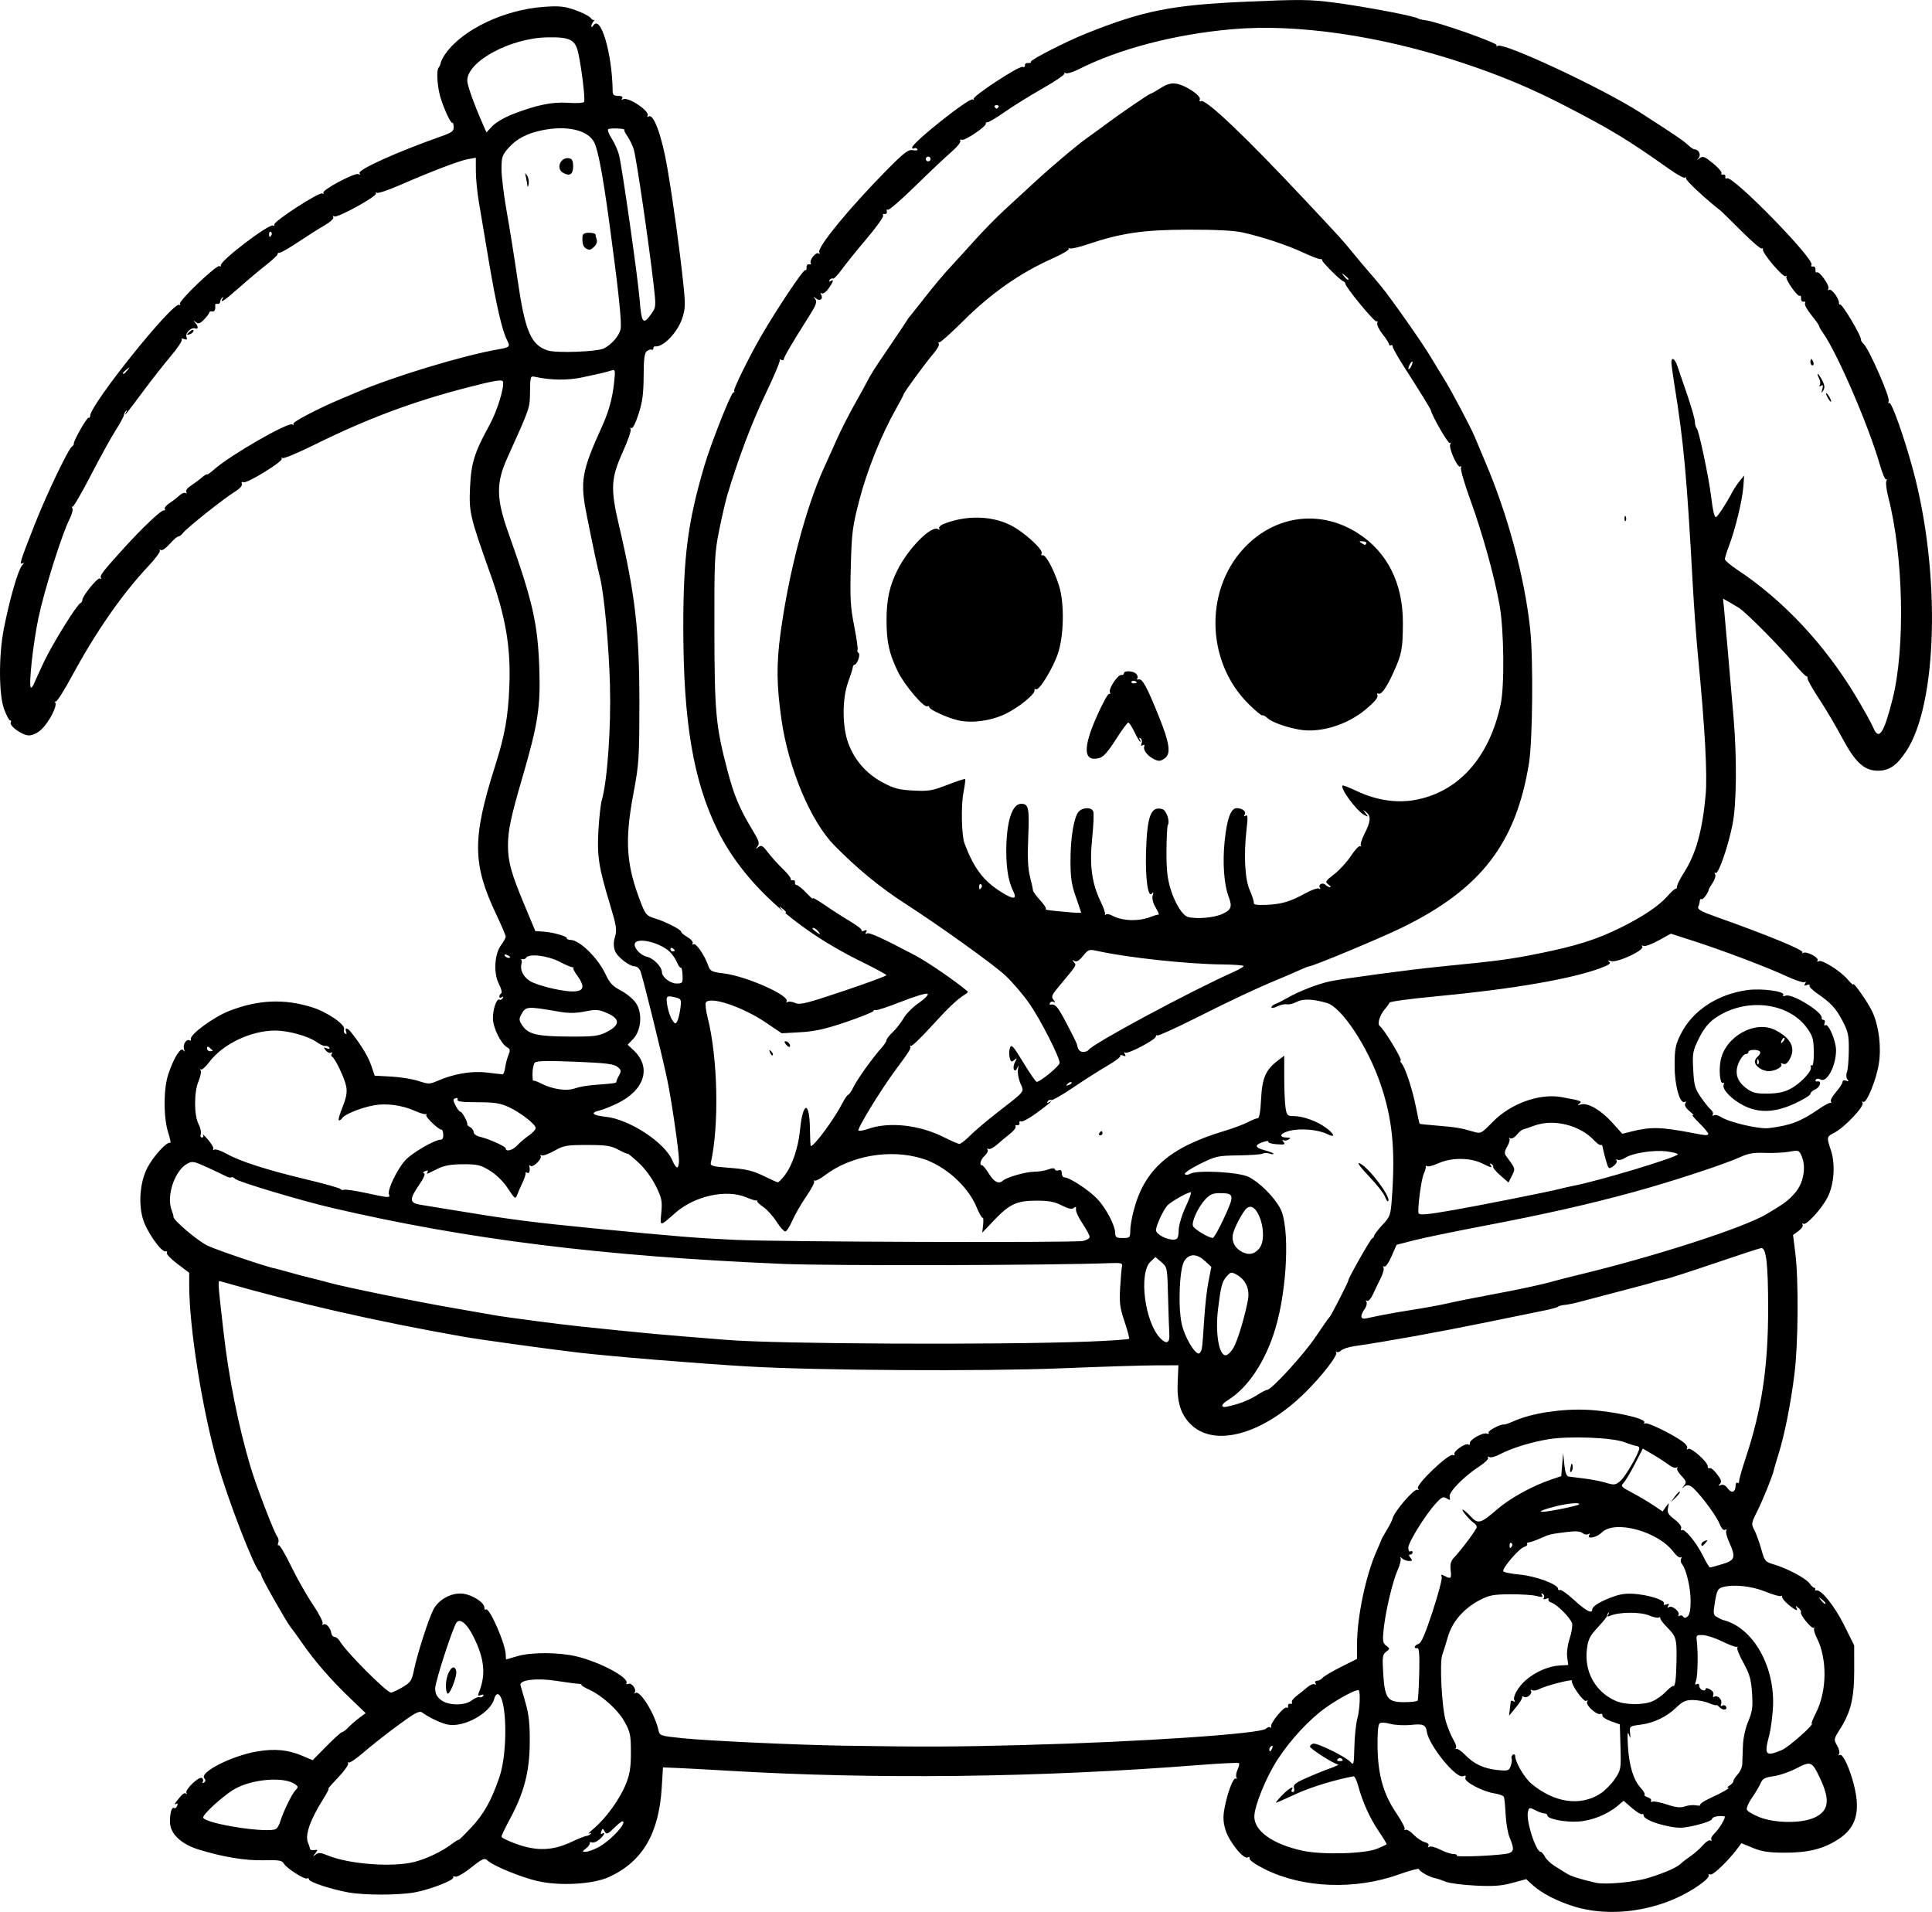<?xml version="1.0" encoding="UTF-8" standalone="no"?>
<!-- Created with Inkscape (http://www.inkscape.org/) -->

<svg
   width="239.003mm"
   height="236.503mm"
   viewBox="0 0 239.003 236.503"
   version="1.1"
   id="svg1"
   xml:space="preserve"
   xmlns="http://www.w3.org/2000/svg"
   xmlns:svg="http://www.w3.org/2000/svg"><defs
     id="defs1" /><g
     id="layer1"
     transform="translate(-38.824,137.857)"><path
       style="fill:#000000"
       d="m 233.668,98.013 c -2.139,-0.634 -4.175,-1.687 -5.327,-2.756 l -0.711,-0.66 -1.731,0.468 c -1.361,0.368 -2.34,0.438 -4.58,0.326 -1.567,-0.079 -3.207,-0.292 -3.644,-0.475 -0.437,-0.183 -1.008,-0.374 -1.271,-0.425 -0.727,-0.141 -2.036,-0.869 -2.036,-1.133 0,-0.129 -1.112,0.163 -2.47,0.649 -5.462,1.952 -11.884,1.705 -16.602,-0.64 -1.108,-0.551 -1.93,-1.123 -1.889,-1.314 0.043,-0.201 -0.054,-0.26 -0.241,-0.145 -0.488,0.302 -2.313,-1.968 -2.742,-3.411 -0.286,-0.962 -0.316,-1.607 -0.122,-2.646 0.365,-1.954 1.096,-3.888 1.4,-3.701 0.142,0.088 0.179,0.031 0.082,-0.126 -0.097,-0.157 -0.037,-0.593 0.134,-0.968 0.171,-0.375 0.25,-0.744 0.175,-0.818 -0.075,-0.075 -2.386,0.041 -5.136,0.256 -19.625,1.539 -39.839,1.778 -58.106,0.687 -2.37,-0.142 -5.142,-0.291 -6.161,-0.333 l -1.852,-0.075 -0.154,2.514 c -0.349,5.697 -2.389,9.15 -6.525,11.044 -1.991,0.912 -6.126,1.139 -8.894,0.49 -1.962,-0.461 -5.321,-1.829 -6.041,-2.462 -0.502,-0.441 -0.596,-0.401 -2.438,1.047 -0.713,0.561 -1.464,0.956 -1.667,0.877 -0.204,-0.078 -0.305,-0.037 -0.226,0.092 0.197,0.319 -2.82,1.498 -4.739,1.853 -1.982,0.366 -6.189,0.372 -8.228,0.011 -2.098,-0.372 -4.877,-1.29 -4.877,-1.611 0,-0.142 -0.102,-0.196 -0.226,-0.119 -0.299,0.185 -2.563,-1.261 -2.89,-1.845 -0.215,-0.384 -0.612,-0.449 -2.478,-0.404 -2.289,0.055 -5.062,-0.401 -8.05,-1.324 -2.212,-0.683 -3.555,-1.981 -3.555,-3.434 0,-1.152 0.228,-1.887 0.529,-1.701 0.115,0.071 0.28,-0.055 0.366,-0.28 0.107,-0.278 0.052,-0.346 -0.171,-0.212 -0.189,0.114 -0.16,-0.02 0.069,-0.316 0.726,-0.938 0.993,-1.153 1.202,-0.965 0.113,0.102 0.132,0.056 0.042,-0.103 -0.218,-0.383 1.538,-2.071 1.913,-1.839 0.16,0.099 0.212,0.31 0.114,0.468 -0.108,0.176 -0.054,0.211 0.141,0.09 0.226,-0.14 0.237,-0.294 0.039,-0.533 -0.616,-0.742 3.435,-2.789 6.556,-3.314 2.192,-0.368 3.841,-0.204 5.632,0.563 l 1.219,0.522 1.711,-1.736 c 0.941,-0.955 1.807,-1.736 1.926,-1.736 0.118,0 0.473,-0.268 0.788,-0.595 0.315,-0.327 0.924,-0.856 1.353,-1.175 l 0.78,-0.58 -1.877,-1.802 c -2.516,-2.416 -4.416,-4.607 -6.097,-7.032 -0.528,-0.762 -1.109,-1.563 -1.292,-1.781 -0.488,-0.584 -3.518,-5.918 -3.616,-6.364 -0.046,-0.21 -0.16,-0.442 -0.254,-0.515 -0.668,-0.518 -3.925,-8.952 -5.212,-13.494 -1.885,-6.654 -3.482,-16.73 -3.482,-21.975 v -1.51 l -1.462,-1.104 c -0.804,-0.607 -1.391,-1.22 -1.303,-1.361 0.087,-0.141 0.014,-0.225 -0.164,-0.185 -0.535,0.121 -2.344,-2.474 -2.799,-4.015 -0.572,-1.94 -0.351,-4.548 0.533,-6.293 0.717,-1.415 2.462,-3.331 2.828,-3.104 0.125,0.077 0.024,-0.489 -0.224,-1.257 -0.606,-1.877 -0.6,-5.455 0.013,-7.271 0.683,-2.026 1.534,-3.382 1.848,-2.944 0.182,0.254 0.207,0.214 0.09,-0.146 -0.179,-0.55 0.299,-1.303 0.678,-1.068 0.133,0.082 0.208,0.004 0.168,-0.173 -0.127,-0.563 2.846,-2.734 4.764,-3.478 3.574,-1.387 6.793,-1.525 10.245,-0.44 1.865,0.586 4.155,2.164 3.943,2.716 -0.079,0.205 -0.017,0.451 0.137,0.546 0.17,0.105 0.218,0.012 0.122,-0.238 -0.212,-0.553 0.15,-0.521 0.604,0.052 1.264,1.598 2.118,3.007 2.494,4.112 l 0.431,1.268 2.059,0.112 c 1.133,0.062 2.648,0.308 3.368,0.547 1.205,0.4 1.386,0.401 2.277,0.01 2.041,-0.896 4.274,-1.284 6.104,-1.061 0.959,0.117 1.852,0.218 1.986,0.225 0.133,0.007 0.285,-0.345 0.338,-0.782 0.053,-0.437 0.232,-1.135 0.398,-1.552 0.253,-0.635 0.231,-0.798 -0.135,-1.002 -0.783,-0.438 -1.77,-2.45 -1.77,-3.608 0,-1.168 0.474,-2.502 0.814,-2.292 0.114,0.071 0.294,-0.011 0.399,-0.181 0.12,-0.193 0.077,-0.239 -0.114,-0.121 -0.168,0.104 -0.305,0.07 -0.305,-0.076 0,-0.146 0.107,-0.33 0.237,-0.411 0.13,-0.081 0.003,-0.594 -0.282,-1.14 -0.693,-1.328 -0.565,-3.704 0.26,-4.82 0.318,-0.43 0.578,-0.903 0.578,-1.05 0,-0.147 -0.535,-1.397 -1.188,-2.777 -2.94,-6.209 -2.965,-9.393 -0.144,-18.276 1.219,-3.837 1.629,-6.123 1.779,-9.922 0.189,-4.762 -0.438,-8.502 -2.306,-13.758 -2.59,-7.289 -2.695,-7.735 -2.557,-10.848 0.133,-2.998 0.547,-4.321 2.416,-7.721 0.953,-1.733 1.879,-4.757 1.644,-5.368 -0.104,-0.272 -1.029,-0.119 -4.188,0.691 -6.854,1.759 -12.55,3.883 -19.106,7.126 -2.021,1 -3.796,1.743 -3.943,1.652 -0.148,-0.091 -0.2,-0.055 -0.116,0.08 0.202,0.327 -4.268,3.081 -4.719,2.908 -0.214,-0.082 -0.299,0.003 -0.216,0.217 0.08,0.208 -0.277,0.603 -0.873,0.967 -1.316,0.803 -5.936,4.474 -6.381,5.07 -0.19,0.255 -0.462,0.463 -0.603,0.463 -0.142,0 -0.623,0.416 -1.07,0.925 -0.447,0.509 -0.938,0.848 -1.091,0.753 -0.153,-0.095 -0.211,-0.062 -0.127,0.073 0.083,0.135 -0.573,1.017 -1.459,1.959 -3.201,3.407 -6.441,8.063 -9.333,13.411 -1.044,1.93 -1.994,3.421 -2.112,3.314 -0.118,-0.107 -0.132,-0.05 -0.03,0.127 0.254,0.443 -0.786,2.433 -1.733,3.316 -0.474,0.442 -1.077,0.728 -1.537,0.728 -0.812,0 -2.488,-1.207 -2.238,-1.612 0.082,-0.132 0.046,-0.24 -0.079,-0.24 -0.125,0 -0.46,-0.625 -0.743,-1.389 -0.669,-1.802 -0.68,-6.717 -0.024,-10.016 0.73,-3.671 1.743,-7.189 2.231,-7.747 0.25,-0.286 0.292,-0.424 0.094,-0.307 -0.476,0.279 -0.344,-0.146 1.469,-4.75 1.49,-3.782 4.175,-9.395 4.633,-9.687 0.14,-0.089 0.239,-0.241 0.22,-0.337 -0.065,-0.329 1.644,-3.327 1.831,-3.211 0.103,0.063 0.186,-0.039 0.186,-0.227 0,-1.39 10.276,-14.198 11.022,-13.737 0.143,0.088 0.182,0.035 0.087,-0.119 -0.209,-0.339 4.549,-4.885 4.891,-4.673 0.132,0.082 0.208,0.042 0.168,-0.089 -0.16,-0.522 5.999,-5.215 6.465,-4.927 0.122,0.076 0.19,0.018 0.15,-0.128 -0.105,-0.382 5.575,-4.064 5.93,-3.844 0.163,0.101 0.224,0.066 0.136,-0.077 -0.213,-0.344 3.953,-2.557 4.351,-2.311 0.192,0.118 0.237,0.075 0.119,-0.115 -0.26,-0.421 4.621,-2.626 10.065,-4.545 1.385,-0.488 1.619,-0.663 1.587,-1.187 -0.02,-0.338 -0.084,-0.567 -0.143,-0.508 -0.159,0.158 -0.811,-1.155 -1.377,-2.772 -0.494,-1.413 -0.674,-3.732 -0.317,-4.089 0.101,-0.101 0.209,-0.355 0.24,-0.564 0.031,-0.209 0.3,-0.723 0.599,-1.142 2.128,-2.988 7.298,-5.438 12.189,-5.776 1.902,-0.131 2.523,-0.066 3.854,0.404 0.873,0.308 1.718,0.737 1.878,0.952 0.16,0.215 0.369,0.335 0.465,0.266 0.096,-0.069 0.054,0.016 -0.092,0.189 -0.147,0.173 -0.265,0.44 -0.263,0.593 0.002,0.153 0.108,0.114 0.235,-0.087 0.905,-1.429 2.346,3.437 2.4,8.104 0.005,0.46 0.16,0.595 0.684,0.595 0.444,0 0.612,0.105 0.488,0.305 -0.115,0.186 -0.073,0.234 0.109,0.121 0.604,-0.373 3.382,1.484 3.042,2.034 -0.092,0.149 -0.034,0.186 0.131,0.084 0.613,-0.379 1.623,2.376 2.29,6.245 0.724,4.199 1.556,10.232 2.007,14.555 0.259,2.483 0.24,3.008 -0.15,4.183 -0.588,1.769 -2.386,3.615 -3.37,3.46 -0.109,-0.017 -0.198,0.095 -0.198,0.249 0,0.154 -0.091,0.224 -0.201,0.156 -0.111,-0.068 -0.379,0.014 -0.595,0.183 -0.303,0.236 -0.396,0.949 -0.405,3.085 -0.008,2.164 -0.147,3.202 -0.627,4.692 -0.366,1.135 -0.728,1.845 -0.89,1.745 -0.153,-0.095 -0.195,-0.041 -0.094,0.122 0.099,0.16 -0.323,1.399 -0.937,2.753 -1.502,3.313 -1.575,4.585 -0.52,9.077 2.025,8.626 2.547,13.134 2.541,21.96 -0.005,6.94 -0.051,7.65 -0.726,11.234 -1.116,5.923 -0.913,8.894 0.929,13.609 0.55,1.409 0.711,1.59 1.663,1.875 1.307,0.391 3.302,1.402 3.302,1.673 0,0.111 0.359,0.414 0.798,0.674 0.445,0.263 0.72,0.599 0.621,0.759 -0.101,0.164 -0.056,0.212 0.105,0.113 0.307,-0.19 1.344,1.299 1.807,2.594 0.266,0.746 0.412,0.822 1.951,1.014 2.815,0.352 8.197,2.747 7.76,3.454 -0.087,0.141 -0.03,0.177 0.127,0.08 0.157,-0.097 0.584,-0.041 0.948,0.125 0.57,0.26 1.401,0.053 5.973,-1.486 2.921,-0.983 5.309,-1.861 5.307,-1.952 -0.002,-0.091 -1.461,-0.879 -3.241,-1.752 -8.234,-4.038 -14.507,-9.789 -17.644,-16.175 -3.014,-6.137 -4.247,-13.44 -4.247,-25.16 0,-8.698 0.562,-12.993 2.603,-19.916 0.79,-2.68 3.21,-8.827 3.562,-9.051 0.174,-0.111 0.232,-0.203 0.128,-0.206 -0.226,-0.005 1.806,-4.152 3.307,-6.751 1.931,-3.342 5.264,-8.336 5.477,-8.204 0.115,0.071 0.192,-0.078 0.172,-0.331 -0.02,-0.255 0.12,-0.428 0.314,-0.387 0.193,0.04 0.287,-0.03 0.209,-0.155 -0.214,-0.347 0.626,-1.407 0.954,-1.204 0.172,0.106 0.211,0.054 0.098,-0.129 -0.334,-0.54 3.632,-5.388 8.213,-10.038 2.313,-2.348 2.778,-2.705 3.379,-2.596 0.404,0.073 0.632,0.021 0.541,-0.126 -0.086,-0.139 -0.267,-0.184 -0.402,-0.1 -0.135,0.084 -0.246,0.038 -0.246,-0.102 0,-0.591 7.063,-6.203 7.495,-5.955 0.17,0.098 0.221,0.08 0.113,-0.04 -0.259,-0.286 5.632,-4.154 6.07,-3.985 0.186,0.071 0.31,-0.015 0.275,-0.191 -0.035,-0.177 0.144,-0.305 0.397,-0.285 0.253,0.02 0.405,-0.053 0.338,-0.161 -0.127,-0.205 4.389,-2.514 6.81,-3.481 7.143,-2.854 10.612,-3.542 19.908,-3.95 6.636,-0.291 7.767,-0.278 10.848,0.121 3.559,0.462 9.795,1.637 10.282,1.938 0.153,0.094 0.616,0.209 1.03,0.254 1.362,0.149 8.912,2.807 8.745,3.079 -0.09,0.146 -0.028,0.179 0.142,0.074 0.733,-0.453 12.939,5.253 17.505,8.183 4.314,2.768 5.447,3.535 6.008,4.068 0.321,0.305 0.694,0.555 0.828,0.555 0.515,0 0.837,0.686 0.5,1.065 -0.273,0.307 -0.253,0.31 0.13,0.022 0.391,-0.296 0.62,-0.207 1.651,0.638 0.658,0.539 1.13,1.089 1.048,1.222 -0.082,0.133 0.008,0.209 0.201,0.169 0.193,-0.04 0.318,0.085 0.278,0.278 -0.04,0.193 0.048,0.276 0.195,0.185 0.679,-0.42 10.886,10.022 10.464,10.705 -0.096,0.155 -0.017,0.25 0.176,0.21 0.194,-0.04 0.334,0.133 0.314,0.387 -0.02,0.253 0.056,0.403 0.169,0.333 0.317,-0.196 1.641,1.683 1.429,2.027 -0.109,0.176 -0.072,0.232 0.089,0.133 0.294,-0.182 1.216,1.033 1.216,1.602 0,0.186 0.056,0.282 0.125,0.213 0.216,-0.216 2.704,3.971 2.602,4.378 -0.021,0.083 0.151,0.34 0.383,0.572 0.655,0.655 3.219,6.524 3.047,6.973 -0.085,0.221 -0.052,0.338 0.073,0.261 0.281,-0.174 1.847,4.243 2.944,8.305 3.431,12.703 3.032,28.938 -0.856,34.781 -1.181,1.775 -2.097,2.403 -3.507,2.403 -1.686,0 -2.809,-1.038 -4.434,-4.101 -0.733,-1.382 -2.001,-3.526 -2.817,-4.762 -0.816,-1.237 -1.468,-2.393 -1.45,-2.569 0.018,-0.176 -0.047,-0.295 -0.145,-0.265 -0.098,0.031 -0.87,-0.778 -1.715,-1.796 -1.511,-1.822 -5.704,-6.051 -6.543,-6.599 -0.236,-0.154 -0.793,-0.487 -1.238,-0.74 l -0.809,-0.46 0.114,1.121 c 0.113,1.114 0.659,7.362 1.197,13.689 0.419,4.935 0.363,10.612 -0.129,13.097 -0.545,2.752 -1.758,6.243 -2.096,6.034 -0.152,-0.094 -0.18,-0.028 -0.067,0.154 0.108,0.174 -0.02,0.639 -0.283,1.033 -0.263,0.394 -0.486,0.775 -0.495,0.848 -0.051,0.415 -0.718,1.318 -0.893,1.21 -0.114,-0.07 -0.213,0.016 -0.22,0.191 -0.007,0.175 -0.091,0.505 -0.186,0.733 -0.137,0.328 0.309,0.585 2.151,1.239 6.493,2.305 10.978,4.153 10.733,4.423 -0.113,0.125 -0.072,0.15 0.092,0.056 0.42,-0.24 1.995,0.593 1.78,0.941 -0.106,0.172 -0.051,0.208 0.139,0.09 0.395,-0.244 2.715,1.222 3.603,2.277 0.364,0.433 0.662,0.701 0.662,0.596 0,-0.412 1.92,2.354 2.423,3.491 0.77,1.741 1.073,4.302 0.75,6.328 -0.318,1.988 -1.528,4.95 -1.924,4.706 -0.157,-0.097 -0.193,-0.039 -0.084,0.136 0.242,0.392 -2.177,2.965 -3.412,3.631 -1.073,0.578 -1.063,0.531 -0.496,2.262 0.557,1.704 0.377,4.205 -0.416,5.758 -0.73,1.432 -2.632,3.522 -2.998,3.295 -0.151,-0.094 -0.196,-0.043 -0.1,0.113 0.096,0.155 -0.13,0.505 -0.503,0.776 l -0.678,0.494 0.283,2.277 c 0.416,3.35 0.357,11.222 -0.112,14.941 -0.472,3.741 -1.212,7.458 -1.968,9.887 -0.294,0.946 -0.556,1.839 -0.582,1.984 -0.109,0.618 -1.359,3.712 -2.065,5.111 -0.731,1.449 -0.746,1.549 -0.345,2.303 0.231,0.434 0.615,1.492 0.854,2.353 0.415,1.495 0.484,1.579 1.555,1.895 1.648,0.486 3.989,1.73 4.423,2.35 0.208,0.297 0.465,0.54 0.572,0.54 0.106,0 0.164,0.089 0.127,0.198 -0.036,0.109 0.023,0.169 0.133,0.132 0.56,-0.186 2.282,1.955 3.427,4.263 l 1.259,2.537 0.005,3.049 c 0.005,3.437 -0.417,5.194 -1.758,7.308 -0.78,1.23 -0.791,1.29 -0.365,2.011 0.241,0.409 0.354,0.88 0.25,1.048 -0.11,0.178 -0.073,0.233 0.089,0.134 0.376,-0.232 1.31,1.822 1.819,4.002 0.726,3.108 0.152,5.004 -1.934,6.385 -1.848,1.224 -3.764,1.712 -6.695,1.704 -1.973,-0.005 -2.82,-0.132 -3.938,-0.59 l -1.425,-0.584 -0.428,0.58 c -1.144,1.553 -3.07,3.416 -3.4,3.289 -0.2,-0.077 -0.298,-0.035 -0.219,0.093 0.079,0.128 -0.242,0.526 -0.714,0.885 -4.328,3.294 -10.753,4.52 -15.821,3.019 z m 9.143,-3.592 c 2.27,-0.717 3.587,-1.323 4.101,-1.886 0.073,-0.08 0.549,-0.435 1.058,-0.79 0.509,-0.355 1.205,-0.974 1.545,-1.377 0.341,-0.403 0.746,-0.654 0.901,-0.558 0.155,0.096 0.206,0.052 0.114,-0.096 -0.092,-0.149 0.081,-0.494 0.383,-0.768 0.495,-0.448 1.29,-1.719 1.29,-2.063 0,-0.074 -0.357,-0.11 -0.793,-0.079 -0.436,0.03 -0.793,0.19 -0.794,0.355 -2.9e-4,0.165 -0.872,0.505 -1.938,0.756 -1.657,0.39 -2.165,0.409 -3.506,0.133 -1.745,-0.36 -3.023,-0.928 -3.023,-1.344 0,-0.15 -0.093,-0.216 -0.206,-0.146 -0.113,0.07 -0.67,-0.273 -1.236,-0.763 l -1.03,-0.89 -0.73,0.614 c -1.279,1.076 -3.198,1.846 -4.871,1.953 -1.666,0.107 -3.832,-0.32 -3.832,-0.755 0,-0.14 -0.165,-0.254 -0.367,-0.254 -0.202,0 -0.708,-0.177 -1.124,-0.394 -0.72,-0.374 -0.765,-0.364 -0.908,0.198 -0.27,1.068 0.973,4.958 1.584,4.958 0.108,0 0.34,0.268 0.515,0.596 0.175,0.328 0.698,0.834 1.16,1.124 0.463,0.291 1.143,0.715 1.512,0.943 0.584,0.361 1.508,0.658 3.581,1.148 1.192,0.282 4.849,-0.058 6.615,-0.616 z M 90.146,92.452 c 1.534,-0.41 3.338,-1.278 4.564,-2.198 0.473,-0.355 0.86,-0.589 0.86,-0.522 0,0.068 0.69,-0.611 1.533,-1.508 1.583,-1.684 2.485,-3.293 3.508,-6.261 1.049,-3.042 0.928,-9.88 -0.181,-10.244 -0.165,-0.054 -0.372,0.192 -0.461,0.546 -0.448,1.785 -3.793,3.635 -5.793,3.203 -0.821,-0.177 -2.238,-0.849 -3.133,-1.487 -0.35,-0.249 -0.889,0.039 -3.043,1.628 -1.44,1.062 -3.346,2.565 -4.236,3.34 -0.89,0.775 -1.713,1.323 -1.828,1.219 -0.116,-0.104 -0.136,-0.06 -0.046,0.099 0.09,0.159 -0.483,0.968 -1.275,1.798 -0.791,0.83 -1.318,1.435 -1.169,1.343 0.149,-0.092 -0.13,0.468 -0.618,1.245 -1.639,2.605 -2.306,4.514 -1.9,5.438 0.114,0.259 0.22,0.59 0.236,0.736 0.016,0.146 0.258,0.224 0.538,0.175 0.458,-0.081 0.471,-0.041 0.126,0.397 -0.344,0.437 -0.339,0.453 0.044,0.154 0.346,-0.27 0.619,-0.252 1.45,0.095 2.654,1.109 8.152,1.517 10.824,0.804 z m 135.401,-1.078 c 0.572,-0.255 0.58,-0.6 0.04,-1.892 -0.233,-0.557 -0.461,-1.877 -0.508,-2.934 -0.047,-1.057 -0.151,-2.029 -0.233,-2.16 -0.081,-0.131 -0.597,-0.31 -1.145,-0.398 -1.505,-0.241 -3.778,-1.449 -3.6,-1.914 0.105,-0.275 0.02,-0.335 -0.301,-0.212 -0.855,0.328 -4.21,-3.806 -4.468,-5.506 -0.13,-0.86 -0.457,-1 -1.968,-0.842 -0.83,0.087 -1.977,0.028 -2.55,-0.13 -0.633,-0.175 -1.155,-0.193 -1.332,-0.046 -0.183,0.152 -0.274,1.255 -0.246,2.97 0.056,3.423 0.735,5.792 2.336,8.144 0.641,0.943 1.098,1.824 1.015,1.959 -0.083,0.135 -0.032,0.171 0.114,0.081 0.146,-0.09 0.594,0.18 0.996,0.599 0.402,0.42 1.02,0.836 1.374,0.924 0.387,0.097 0.57,0.28 0.459,0.459 -0.11,0.178 -0.065,0.224 0.112,0.115 0.163,-0.101 0.772,0.059 1.353,0.356 0.581,0.297 1.307,0.539 1.612,0.539 0.305,0 0.5,0.089 0.432,0.198 -0.157,0.253 5.89,-0.038 6.508,-0.313 z m -16.338,-0.551 c 0.582,-0.246 1.097,-0.484 1.144,-0.527 0.047,-0.044 -0.39,-0.775 -0.97,-1.626 -1.09,-1.598 -1.986,-3.58 -2.551,-5.647 -0.179,-0.655 -0.432,-1.172 -0.562,-1.148 -2.231,0.399 -5.404,1.375 -7.186,2.21 -1.239,0.58 -2.318,1.055 -2.4,1.055 -0.081,0 0.256,-0.417 0.75,-0.926 0.834,-0.861 1.564,-1.266 1.191,-0.661 -0.09,0.146 -0.029,0.265 0.135,0.265 0.17,0 0.231,-0.211 0.142,-0.491 -0.126,-0.398 0.147,-0.626 1.449,-1.211 0.883,-0.396 2.225,-0.941 2.982,-1.21 0.758,-0.269 1.208,-0.498 1.002,-0.509 -0.472,-0.024 -3.455,-1.931 -3.458,-2.21 -10e-4,-0.114 0.164,-0.27 0.366,-0.348 0.439,-0.169 4.087,1.618 4.667,2.285 0.37,0.426 0.41,0.259 0.46,-1.879 0.03,-1.29 0.193,-2.856 0.363,-3.48 0.302,-1.109 0.41,-3.289 0.173,-3.525 -0.202,-0.202 -2.379,0.942 -4.066,2.137 -2.02,1.432 -4.341,3.925 -5.958,6.401 -1.422,2.177 -2.887,5.772 -2.887,7.084 0,1.796 2.28,3.411 5.953,4.215 2.444,0.535 7.738,0.391 9.26,-0.254 z m -96.419,-0.139 c 1.249,-0.637 3.154,-2.52 3.154,-3.117 0,-0.281 -0.338,-0.088 -1.03,0.587 -0.91,0.889 -1.06,0.954 -1.283,0.554 -0.234,-0.418 -0.266,-0.419 -0.422,-0.013 -0.099,0.258 -0.061,0.373 0.093,0.278 0.491,-0.303 0.263,0.203 -0.318,0.707 -0.319,0.277 -0.734,0.444 -0.923,0.371 -0.189,-0.072 -0.315,-0.025 -0.28,0.105 0.035,0.13 -0.175,0.42 -0.466,0.644 -0.483,0.371 -0.487,0.408 -0.056,0.416 0.26,0.005 0.95,-0.235 1.532,-0.532 z m -3.329,-0.67 c 0.873,-0.409 1.728,-0.752 1.9,-0.762 0.172,-0.01 0.41,-0.126 0.529,-0.256 0.126,-0.137 0.05,-0.155 -0.18,-0.043 -0.218,0.107 0.055,-0.187 0.607,-0.654 1.475,-1.247 3.176,-3.601 3.909,-5.409 0.516,-1.274 0.644,-2.058 0.644,-3.969 0,-2.142 -0.078,-2.523 -0.78,-3.79 -0.824,-1.487 -2.778,-3.249 -4.444,-4.008 -0.545,-0.248 -0.942,-0.5 -0.882,-0.56 0.06,-0.06 -0.149,-0.123 -0.464,-0.14 -0.315,-0.017 -1.526,-0.18 -2.69,-0.361 -2.414,-0.376 -4.572,-0.109 -4.397,0.545 0.056,0.207 0.341,1.21 0.635,2.229 0.408,1.417 0.528,2.575 0.509,4.928 -0.029,3.57 -0.709,6.168 -2.463,9.413 -0.567,1.048 -1.03,2.021 -1.03,2.161 0,0.14 0.863,0.56 1.918,0.934 2.469,0.874 4.427,0.798 6.681,-0.257 z m -36.482,-1.638 c 0.162,-0.107 0.385,-0.492 0.494,-0.856 0.359,-1.195 1.47,-3.488 1.895,-3.913 0.379,-0.379 0.376,-0.447 -0.039,-0.75 -1.34,-0.98 -5.356,-0.654 -7.516,0.611 -1.436,0.84 -4.039,3.234 -3.85,3.539 0.49,0.793 8.129,1.953 9.016,1.369 z m 190.273,-1.379 c 1.826,-0.829 2.016,-2.148 0.709,-4.913 -0.977,-2.064 -1.118,-2.122 -2.919,-1.188 -0.847,0.44 -2.121,0.876 -2.831,0.971 -1.057,0.14 -1.344,0.296 -1.586,0.862 -0.163,0.38 -0.644,1.19 -1.07,1.8 -0.425,0.61 -0.71,1.274 -0.633,1.476 0.077,0.202 0.777,0.617 1.555,0.924 1.918,0.756 5.188,0.789 6.774,0.069 z m -14.619,-1.529 c 0.354,0.068 0.59,0.035 0.524,-0.072 -0.066,-0.107 0.443,-0.455 1.132,-0.773 1.689,-0.779 2.633,-1.326 2.312,-1.341 -0.146,-0.007 -0.056,-0.133 0.198,-0.282 0.255,-0.148 0.463,-0.388 0.463,-0.532 0,-0.144 0.238,-0.518 0.529,-0.831 0.291,-0.312 0.544,-0.873 0.563,-1.246 0.018,-0.373 0.055,-1.392 0.082,-2.265 0.029,-0.958 0.289,-2.164 0.656,-3.043 0.515,-1.232 0.587,-1.769 0.472,-3.504 -0.112,-1.697 -0.295,-2.34 -1.068,-3.745 -0.513,-0.933 -0.851,-1.777 -0.753,-1.876 0.099,-0.099 0.06,-0.143 -0.085,-0.098 -0.146,0.045 -0.945,-0.255 -1.776,-0.665 -0.831,-0.411 -1.903,-0.765 -2.381,-0.787 -0.784,-0.036 -0.861,0.026 -0.782,0.621 0.186,1.386 0.139,4.392 -0.078,5.002 -0.163,0.46 -0.141,0.584 0.08,0.447 0.178,-0.11 0.306,-0.029 0.306,0.195 0,0.211 0.179,0.453 0.397,0.536 0.218,0.084 0.397,0.033 0.397,-0.113 0,-0.169 0.201,-0.158 0.55,0.029 0.326,0.175 0.489,0.453 0.4,0.685 -0.088,0.228 -0.036,0.32 0.123,0.222 0.41,-0.253 1.036,0.384 0.851,0.866 -0.102,0.267 -0.055,0.355 0.13,0.241 0.16,-0.099 0.361,-0.067 0.446,0.071 0.281,0.454 -0.331,0.566 -0.758,0.138 -0.23,-0.23 -0.418,-0.356 -0.418,-0.281 0,0.076 -0.413,-0.035 -0.918,-0.246 -0.505,-0.211 -1.404,-0.383 -1.997,-0.383 -0.874,0 -1.26,0.175 -2.025,0.918 -1.205,1.17 -2.768,1.918 -4.469,2.138 -1.31,0.17 -1.338,0.191 -1.263,1.006 0.071,0.775 0.06,0.786 -0.157,0.171 -0.154,-0.437 -0.19,0.057 -0.107,1.455 0.145,2.445 0.684,4.21 1.582,5.178 0.347,0.374 0.56,0.75 0.475,0.836 -0.086,0.086 0.093,0.235 0.397,0.331 0.304,0.097 0.485,0.285 0.403,0.418 -0.082,0.133 0.005,0.187 0.195,0.12 0.189,-0.068 0.999,0.095 1.8,0.362 1.088,0.362 1.641,0.42 2.192,0.229 0.405,-0.141 1.027,-0.2 1.381,-0.133 z m -11.805,-1.469 c 0.566,-0.375 1.37,-1.195 1.787,-1.822 0.73,-1.1 0.754,-1.238 0.675,-3.932 l -0.082,-2.792 -1.108,-0.395 c -0.61,-0.217 -1.08,-0.534 -1.046,-0.704 0.035,-0.17 -0.084,-0.257 -0.265,-0.194 -0.461,0.162 -1.856,-1.125 -1.625,-1.499 0.116,-0.188 0.072,-0.233 -0.114,-0.118 -0.324,0.2 -1.974,-2.147 -1.756,-2.499 0.16,-0.258 -3.273,0.623 -4.053,1.04 -0.328,0.175 -0.731,0.236 -0.896,0.134 -0.172,-0.106 -0.228,-0.068 -0.13,0.09 0.22,0.356 -0.507,0.965 -0.877,0.735 -0.155,-0.096 -0.25,-0.073 -0.21,0.051 0.04,0.124 -0.309,0.689 -0.775,1.256 l -0.848,1.03 0.09,-0.773 c 0.049,-0.425 0.103,-0.869 0.12,-0.987 0.017,-0.118 0.168,-0.129 0.336,-0.025 0.186,0.115 0.234,0.073 0.121,-0.109 -0.267,-0.432 0.477,-1.723 1.482,-2.573 1.166,-0.985 2.761,-1.667 4.085,-1.745 l 1.087,-0.064 -0.131,-0.979 c -0.076,-0.564 0.059,-1.551 0.316,-2.326 0.246,-0.741 0.373,-1.582 0.282,-1.869 -0.214,-0.674 -1.863,-2.323 -2.536,-2.537 -0.286,-0.091 -0.453,-0.274 -0.37,-0.408 0.083,-0.134 -0.054,-0.164 -0.304,-0.068 -0.295,0.113 -0.391,0.072 -0.274,-0.117 0.099,-0.16 0.041,-0.377 -0.13,-0.483 -0.203,-0.125 -0.239,-0.076 -0.104,0.142 0.16,0.259 0.006,0.283 -0.687,0.107 -0.491,-0.125 -1.965,-0.219 -3.274,-0.21 -2.029,0.015 -2.577,0.119 -3.704,0.705 -2.012,1.047 -3.436,2.684 -3.974,4.569 -0.249,0.873 -0.559,1.863 -0.689,2.199 -0.359,0.931 -0.057,6.594 0.44,8.252 0.24,0.8 0.661,1.824 0.937,2.275 0.275,0.451 0.413,0.907 0.305,1.014 -0.107,0.107 -0.076,0.155 0.07,0.107 0.146,-0.049 0.622,0.282 1.058,0.735 1.09,1.131 2.315,1.708 3.993,1.881 1.318,0.136 1.437,0.101 1.655,-0.485 0.129,-0.347 0.183,-0.769 0.119,-0.936 -0.064,-0.167 0.012,-0.383 0.167,-0.479 0.155,-0.096 0.283,0.007 0.283,0.23 0,0.695 1.143,2.639 1.958,3.331 2.827,2.4 6.126,2.876 8.595,1.242 z m -31.988,-4.262 c -0.171,-0.171 -0.35,-0.171 -0.522,0 -0.171,0.171 -0.082,0.261 0.261,0.261 0.343,0 0.432,-0.089 0.261,-0.261 z m 54.409,-1.108 c 0.839,-0.348 4.14,-3.28 3.692,-3.28 -0.073,0 0.171,-0.605 0.543,-1.345 1.363,-2.713 1.398,-6.687 0.083,-9.265 -0.271,-0.531 -0.409,-1.07 -0.306,-1.197 0.103,-0.127 0.08,-0.144 -0.05,-0.038 -0.253,0.206 -1.776,-1.651 -1.595,-1.945 0.059,-0.095 -0.093,-0.336 -0.338,-0.534 -0.306,-0.248 -0.383,-0.257 -0.246,-0.03 0.323,0.538 -0.095,0.38 -0.985,-0.373 -0.458,-0.387 -0.799,-0.813 -0.759,-0.946 0.04,-0.133 -0.029,-0.179 -0.153,-0.102 -0.124,0.077 -0.99,-0.17 -1.925,-0.548 -1.72,-0.696 -3.942,-0.928 -5.285,-0.551 -0.586,0.164 -0.711,0.403 -0.943,1.802 -0.248,1.5 -0.229,1.634 0.279,1.917 0.3,0.167 0.605,0.318 0.678,0.336 3.796,0.905 6.589,5.908 6.197,11.1 -0.088,1.164 -0.288,2.593 -0.445,3.175 -0.658,2.446 -0.471,2.665 1.558,1.825 z m -63.036,-0.251 c 0.09,-0.235 0.046,-0.342 -0.104,-0.249 -0.144,0.089 -0.262,0.274 -0.262,0.411 0,0.381 0.19,0.297 0.366,-0.162 z m -30.528,-0.381 c 14.17,-0.372 29.124,-1.383 29.753,-2.012 0.19,-0.19 0.43,-0.262 0.532,-0.16 0.102,0.102 0.146,0.053 0.098,-0.11 -0.124,-0.416 1.61,-2.527 1.919,-2.336 0.14,0.086 0.222,-4.35e-4 0.182,-0.193 -0.04,-0.193 0.085,-0.318 0.278,-0.278 0.193,0.04 0.281,-0.04 0.196,-0.177 -0.085,-0.137 0.174,-0.499 0.576,-0.803 0.402,-0.304 1.009,-0.79 1.349,-1.081 0.34,-0.29 0.746,-0.449 0.901,-0.353 0.166,0.103 0.204,0.049 0.093,-0.131 -0.109,-0.177 -0.029,-0.305 0.191,-0.305 0.209,0 0.514,-0.162 0.678,-0.359 0.164,-0.198 1.191,-0.806 2.281,-1.352 l 1.983,-0.993 0.005,-1.889 c 0.008,-3.318 1.103,-8.514 2.407,-11.424 0.324,-0.722 0.598,-1.372 0.61,-1.445 0.012,-0.073 0.311,-0.609 0.664,-1.191 0.353,-0.582 0.669,-1.2 0.701,-1.373 0.161,-0.855 2.727,-3.836 3.103,-3.604 0.161,0.1 0.181,0.028 0.05,-0.185 -0.274,-0.443 3.775,-4.312 4.301,-4.11 0.197,0.075 0.291,0.029 0.209,-0.104 -0.199,-0.321 1.365,-1.421 1.714,-1.205 0.15,0.093 0.24,0.027 0.2,-0.146 -0.095,-0.411 1.607,-1.384 2.093,-1.197 0.206,0.079 0.304,0.03 0.218,-0.11 -0.143,-0.231 1.508,-1.099 1.933,-1.016 0.099,0.019 0.657,-0.177 1.239,-0.436 2.162,-0.962 5.863,-1.529 9.022,-1.382 3.162,0.147 7.377,1.086 7.075,1.576 -0.094,0.152 -0.048,0.201 0.103,0.107 0.281,-0.173 3.254,1.268 4.615,2.237 0.415,0.296 0.676,0.666 0.579,0.823 -0.106,0.171 -0.052,0.209 0.133,0.094 0.36,-0.222 2.418,1.62 2.418,2.164 0,0.197 0.106,0.293 0.235,0.213 0.129,-0.08 0.539,0.253 0.911,0.74 0.524,0.687 0.605,0.957 0.36,1.204 -0.245,0.247 -0.218,0.281 0.12,0.152 0.279,-0.106 0.581,0.042 0.839,0.41 0.456,0.651 0.975,0.488 0.975,-0.307 0,-0.291 0.106,-0.464 0.235,-0.384 0.129,0.08 0.22,-0.003 0.202,-0.183 -0.018,-0.18 0.343,-1.459 0.802,-2.841 1.999,-6.013 2.795,-11.295 2.791,-18.521 -0.003,-5.552 -0.238,-7.574 -0.868,-7.489 -0.211,0.028 -2.829,0.884 -5.819,1.902 -2.99,1.018 -5.728,1.899 -6.085,1.958 -0.357,0.059 -0.829,0.173 -1.047,0.252 -0.399,0.144 -2.437,0.693 -6.615,1.782 -1.237,0.322 -2.666,0.697 -3.175,0.832 -0.509,0.135 -1.224,0.273 -1.587,0.306 -0.364,0.033 -0.721,0.13 -0.794,0.215 -0.073,0.085 -0.787,0.287 -1.587,0.449 -0.8,0.162 -4.075,0.832 -7.276,1.488 -5.888,1.206 -12.531,2.405 -16.351,2.951 -0.698,0.1 -1.428,0.34 -1.622,0.534 -0.194,0.194 -0.445,0.269 -0.558,0.166 -0.113,-0.102 -0.134,-0.059 -0.046,0.096 0.198,0.348 -1.746,2.856 -3.785,4.882 -5.318,5.285 -11.384,6.936 -14.308,3.895 -1.165,-1.212 -1.625,-2.737 -1.524,-5.058 l 0.093,-2.149 -2.778,0.004 c -1.528,0.002 -6.826,0.167 -11.774,0.368 -9.693,0.392 -30.148,0.269 -38.761,-0.233 -6.168,-0.36 -17.095,-1.257 -21.035,-1.726 -3.934,-0.469 -12.201,-1.613 -14.155,-1.959 -10.893,-1.927 -20.578,-4.135 -29.919,-6.822 -0.45,-0.13 -0.467,-0.482 0.3,6.268 0.645,5.675 1.855,11.714 3.338,16.669 0.736,2.458 2.919,8.139 3.328,8.662 0.141,0.18 0.185,0.514 0.098,0.741 -0.087,0.228 -0.062,0.354 0.056,0.281 0.118,-0.073 0.801,1.081 1.518,2.563 0.717,1.483 1.932,3.626 2.699,4.764 0.768,1.137 1.315,2.199 1.216,2.359 -0.101,0.164 -0.059,0.217 0.096,0.121 0.328,-0.203 0.879,0.399 0.977,1.068 0.038,0.262 0.224,0.476 0.413,0.476 0.189,0 0.475,0.231 0.636,0.513 0.735,1.284 5.792,6.366 6.336,6.366 0.169,0 0.811,-0.298 1.426,-0.661 1.004,-0.594 1.149,-0.81 1.417,-2.117 0.403,-1.966 1.777,-6.254 2.395,-7.471 0.653,-1.286 2.299,-2.166 3.703,-1.977 1.17,0.157 2.612,1.098 2.612,1.705 0,0.233 0.079,0.344 0.175,0.248 0.409,-0.409 2.47,4.294 2.47,5.639 0,0.294 0.03,0.533 0.066,0.531 0.036,-0.002 0.651,-0.18 1.365,-0.397 1.662,-0.504 5.103,-0.499 7.268,0.012 2.944,0.694 6.638,2.671 6.228,3.334 -0.076,0.123 0.038,0.156 0.252,0.073 0.431,-0.165 1.061,0.747 0.752,1.09 -0.104,0.115 -0.044,0.126 0.133,0.025 0.576,-0.331 2.413,2.675 2.83,4.629 0.143,0.672 0.234,0.702 2.996,0.985 3.187,0.326 14.056,0.83 19.914,0.923 9.988,0.158 13.767,0.144 22.49,-0.085 z m -68.497,-5.519 c 0.347,-0.269 0.769,-0.442 0.937,-0.383 0.169,0.059 0.383,-0.017 0.477,-0.169 0.106,-0.172 -0.002,-0.209 -0.286,-0.1 -0.37,0.142 -0.417,0.078 -0.248,-0.334 0.893,-2.177 0.696,-4.165 -0.686,-6.919 -0.781,-1.555 -1.614,-2.263 -2.063,-1.752 -0.429,0.488 -2.659,7.335 -2.659,8.166 0,0.64 0.192,1.036 0.697,1.433 0.914,0.719 2.941,0.75 3.831,0.059 z m -3.202,-1.825 c 0.006,-1.609 1.02,-3.014 1.278,-1.771 0.115,0.556 -0.715,2.763 -1.039,2.763 -0.133,0 -0.241,-0.446 -0.239,-0.992 z m 149.255,1.94 c 0.491,-0.206 1.238,-0.738 1.66,-1.181 0.422,-0.443 0.839,-0.762 0.926,-0.709 0.228,0.141 0.367,-1.017 0.397,-3.291 0.033,-2.553 -0.054,-2.85 -1.162,-3.965 -0.508,-0.511 -0.892,-1.028 -0.853,-1.147 0.038,-0.12 -0.04,-0.151 -0.173,-0.068 -0.134,0.083 -0.698,-0.04 -1.254,-0.272 -1.038,-0.434 -3.658,-0.414 -4.711,0.035 -0.396,0.169 -0.459,0.134 -0.288,-0.16 0.12,-0.207 0.13,-0.296 0.021,-0.199 -0.108,0.097 -0.178,0.254 -0.155,0.349 0.023,0.095 -0.492,0.743 -1.145,1.441 -1.011,1.081 -1.213,1.484 -1.369,2.731 -0.347,2.779 1.067,5.306 3.575,6.391 1.177,0.509 3.377,0.531 4.532,0.046 z m -29.047,-0.088 c 0.067,-0.109 0.156,-1.627 0.198,-3.373 0.056,-2.346 -0.006,-3.158 -0.239,-3.109 -0.505,0.106 -0.361,-0.389 0.152,-0.523 0.337,-0.088 0.822,-1.205 1.742,-4.015 0.702,-2.141 1.209,-4.067 1.127,-4.281 -0.119,-0.309 -0.046,-0.333 0.357,-0.117 0.787,0.421 0.871,0.341 0.748,-0.716 -0.085,-0.724 0.02,-1.129 0.394,-1.521 0.94,-0.988 2.838,-3.535 2.838,-3.809 0,-0.149 -0.149,-0.367 -0.331,-0.484 -0.506,-0.325 -1.641,-1.666 -1.409,-1.666 0.113,0 0.554,0.374 0.982,0.832 0.929,0.995 1.213,0.915 3.381,-0.956 1.502,-1.296 4.266,-2.815 6.505,-3.576 l 1.323,-0.449 0.117,-1.431 0.117,-1.431 0.147,1.431 c 0.102,0.994 0.269,1.448 0.544,1.485 0.218,0.03 1.098,0.14 1.954,0.246 0.857,0.105 2.056,0.342 2.666,0.525 1.024,0.308 1.16,0.289 1.798,-0.26 0.625,-0.538 2.313,-3.484 2.313,-4.038 0,-0.125 -0.149,-0.239 -0.331,-0.253 -0.182,-0.014 -0.867,-0.228 -1.521,-0.477 -1.519,-0.577 -6.836,-0.782 -9.393,-0.361 -2.149,0.353 -4.604,1.115 -6.018,1.868 -0.545,0.29 -1.129,0.442 -1.298,0.338 -0.174,-0.108 -0.236,-0.075 -0.142,0.077 0.091,0.147 -0.401,0.633 -1.093,1.081 -1.926,1.248 -3.823,3.197 -3.673,3.772 0.109,0.415 0.055,0.441 -0.364,0.18 -0.417,-0.261 -0.617,-0.169 -1.33,0.611 -1.309,1.432 -3.413,4.821 -3.413,5.497 -2e-5,0.34 0.117,0.538 0.265,0.447 0.146,-0.09 0.265,-0.037 0.265,0.117 0,0.154 -0.134,0.28 -0.297,0.28 -0.205,0 -0.195,0.123 0.032,0.397 0.273,0.329 0.243,0.397 -0.179,0.397 -0.28,0 -0.669,-0.149 -0.865,-0.331 -0.212,-0.197 -0.288,-0.209 -0.187,-0.029 0.093,0.166 -0.067,0.834 -0.354,1.485 -0.635,1.435 -1.483,5.014 -1.729,7.291 -0.156,1.444 -0.114,1.722 0.311,2.051 0.478,0.37 0.477,0.391 -0.01,0.768 -0.444,0.344 -0.485,0.645 -0.36,2.648 0.195,3.119 0.525,3.579 2.571,3.579 0.861,0 1.621,-0.089 1.688,-0.198 z m 18.913,-28.82 c 0.113,-0.554 0.179,-0.62 0.257,-0.257 0.057,0.27 -0.011,0.607 -0.152,0.748 -0.166,0.166 -0.203,-0.008 -0.104,-0.491 z m 14.86,16.484 c -0.003,-1.633 -0.542,-3.912 -1.077,-4.557 -0.159,-0.191 -0.201,-0.491 -0.093,-0.665 0.113,-0.182 0.084,-0.248 -0.067,-0.154 -0.145,0.09 -0.529,-0.197 -0.854,-0.636 -1.917,-2.592 -7.294,-4.056 -8.922,-2.428 -0.62,0.62 -1.878,0.864 -1.527,0.296 0.119,-0.193 0.072,-0.233 -0.128,-0.11 -0.174,0.108 -0.493,0.05 -0.707,-0.128 -0.271,-0.225 -0.853,-0.267 -1.907,-0.137 -2.067,0.255 -2.164,0.279 -3.368,0.814 -0.582,0.259 -1.202,0.473 -1.377,0.477 -0.175,0.003 -0.263,0.097 -0.195,0.207 0.069,0.111 -0.109,0.276 -0.395,0.366 -0.642,0.204 -2.755,2.684 -2.558,3.003 0.079,0.128 1.007,0.312 2.062,0.41 1.967,0.183 4.713,1.204 4.713,1.752 0,0.162 0.106,0.229 0.235,0.15 0.129,-0.08 0.91,0.473 1.734,1.228 1.497,1.371 2.264,1.767 2.264,1.169 0,-0.405 1.145,-1.08 2.765,-1.63 0.94,-0.319 1.688,-0.383 2.867,-0.247 1.823,0.212 3.46,0.813 3.229,1.187 -0.09,0.146 0.035,0.18 0.297,0.079 0.332,-0.128 0.396,-0.08 0.237,0.176 -0.148,0.24 -0.115,0.287 0.106,0.151 0.394,-0.244 1.402,0.609 1.168,0.987 -0.092,0.149 -0.038,0.19 0.12,0.093 0.158,-0.098 0.366,-0.051 0.461,0.104 0.121,0.196 0.288,0.187 0.547,-0.028 0.248,-0.206 0.372,-0.855 0.37,-1.931 z m 16.672,0.263 c 0,-0.055 -0.208,-0.263 -0.463,-0.463 -0.42,-0.329 -0.429,-0.32 -0.1,0.1 0.346,0.441 0.563,0.581 0.563,0.363 z m -12.748,-4.805 c 1.583,-0.47 1.696,-0.836 0.837,-2.729 -0.287,-0.633 -0.445,-1.277 -0.35,-1.43 0.102,-0.165 0.045,-0.2 -0.139,-0.086 -0.199,0.123 -0.462,-0.17 -0.733,-0.819 -0.482,-1.155 -2.83,-4.205 -3.522,-4.576 -0.308,-0.165 -0.582,-0.141 -0.82,0.071 -0.302,0.268 -0.302,0.243 -2e-4,-0.154 0.313,-0.413 0.269,-0.566 -0.347,-1.209 -0.388,-0.405 -0.615,-0.837 -0.503,-0.959 0.111,-0.122 0.067,-0.146 -0.098,-0.051 -0.165,0.094 -0.585,-0.054 -0.935,-0.328 -0.349,-0.275 -1.218,-0.842 -1.932,-1.261 l -1.297,-0.762 -0.991,1.927 c -0.545,1.06 -1.177,2.112 -1.403,2.339 -0.374,0.374 -0.273,0.486 1.071,1.193 0.816,0.429 1.997,1.127 2.625,1.551 l 1.141,0.77 0.413,-0.574 c 0.411,-0.572 0.412,-0.571 0.262,0.124 -0.125,0.578 0.014,0.824 0.808,1.43 0.571,0.436 0.902,0.882 0.818,1.102 -0.078,0.203 -0.036,0.304 0.093,0.224 0.352,-0.218 1.816,1.571 2.609,3.189 0.385,0.785 0.772,1.427 0.861,1.427 0.089,0 0.778,-0.183 1.532,-0.407 z m -2.598,-2.475 c 0,-0.13 0.195,-0.311 0.434,-0.403 0.363,-0.139 0.38,-0.101 0.1,0.236 -0.381,0.459 -0.534,0.507 -0.534,0.167 z m -3.279,-5.889 c 0.276,-0.386 0.554,-0.651 0.619,-0.588 0.065,0.063 -0.161,0.378 -0.501,0.702 l -0.619,0.588 z m -20.148,6.144 c 0.084,-0.135 0.051,-0.309 -0.073,-0.385 -0.124,-0.076 -0.225,0.034 -0.225,0.246 0,0.446 0.083,0.485 0.297,0.139 z m 8.276,-5.152 c 0.301,-0.301 -1.415,-0.156 -2.984,0.253 -2.493,0.649 -2.237,0.878 0.413,0.368 1.327,-0.255 2.484,-0.534 2.57,-0.621 z M 192.007,35.785 c 0.726,-0.22 1.765,-0.695 2.309,-1.055 0.545,-0.36 1.111,-0.655 1.258,-0.655 0.541,0 4.591,-4.433 6.043,-6.615 0.823,-1.237 1.578,-2.309 1.676,-2.382 0.175,-0.13 2.343,-4.364 2.343,-4.576 0,-0.288 2.728,-5.092 2.936,-5.169 0.132,-0.049 0.239,-0.192 0.239,-0.319 0,-0.127 0.46,-0.729 1.021,-1.337 0.987,-1.069 1.027,-1.187 1.191,-3.492 0.424,-5.971 0.04,-9.699 -1.443,-14.019 -1.569,-4.571 -4.778,-9.415 -6.59,-9.947 -1.741,-0.511 -2.951,-0.557 -3.756,-0.14 -0.427,0.221 -0.977,0.356 -1.222,0.3 -0.245,-0.056 -0.773,0.059 -1.173,0.255 -0.4,0.196 -0.728,0.249 -0.728,0.116 0,-0.132 0.208,-0.313 0.463,-0.401 0.255,-0.088 0.939,-0.434 1.521,-0.767 1.438,-0.824 3.706,-1.71 5.22,-2.038 1.58,-0.342 10.029,-1.474 13.697,-1.835 7.285,-0.717 8.598,-0.892 12.303,-1.641 4.549,-0.92 7.065,-1.72 10.019,-3.185 2.744,-1.361 4.711,-2.685 5.764,-3.881 0.472,-0.536 0.933,-0.951 1.026,-0.923 0.092,0.028 0.168,-0.109 0.168,-0.305 0,-0.196 0.377,-0.943 0.837,-1.66 1.484,-2.312 2.289,-5.183 2.693,-9.596 0.233,-2.552 -0.083,-8.348 -0.93,-17.066 -0.212,-2.183 -0.51,-6.231 -0.661,-8.996 -0.735,-13.4 -1.114,-17.545 -2.256,-24.639 -0.214,-1.328 -0.388,-2.608 -0.388,-2.844 0,-0.726 0.424,-0.478 0.734,0.43 0.162,0.473 0.717,2.096 1.235,3.607 0.518,1.511 0.941,3.005 0.941,3.321 0,0.315 0.107,0.686 0.239,0.824 0.254,0.267 1.462,5.969 1.735,8.189 0.24,1.952 0.428,2.779 0.627,2.768 0.183,-0.01 1.246,-1.631 1.989,-3.033 0.231,-0.437 0.665,-1.091 0.964,-1.455 l 0.543,-0.661 -0.113,1.455 c -0.129,1.655 -1.002,5.24 -1.764,7.246 -0.283,0.744 -0.514,1.484 -0.514,1.646 -7e-5,0.161 0.684,0.747 1.521,1.301 5.703,3.776 10.835,9.254 14.702,15.695 0.954,1.589 1.918,3.328 2.143,3.865 0.683,1.635 1.309,0.699 2.381,-3.56 1.589,-6.319 1.347,-17.717 -0.532,-24.97 -0.221,-0.855 -0.33,-1.744 -0.241,-1.976 0.089,-0.232 0.075,-0.335 -0.032,-0.228 -0.107,0.107 -0.471,-0.767 -0.81,-1.941 -1.369,-4.742 -5.253,-13.728 -6.985,-16.16 -0.278,-0.391 -0.506,-0.791 -0.506,-0.89 0,-0.099 -0.427,-0.7 -0.949,-1.337 -0.522,-0.637 -0.87,-1.285 -0.774,-1.44 0.096,-0.155 0.017,-0.25 -0.176,-0.21 -0.194,0.04 -0.334,-0.133 -0.314,-0.387 0.02,-0.253 -0.052,-0.406 -0.16,-0.339 -0.281,0.174 -1.881,-2.131 -1.654,-2.383 0.104,-0.115 0.057,-0.134 -0.105,-0.042 -0.318,0.181 -2.929,-2.904 -2.808,-3.316 0.04,-0.135 -0.027,-0.184 -0.149,-0.109 -0.122,0.075 -1.252,-0.898 -2.512,-2.163 -1.259,-1.265 -2.442,-2.419 -2.629,-2.565 -1.872,-1.461 -4.29,-3.724 -4.22,-3.95 0.049,-0.156 0.001,-0.196 -0.105,-0.09 -0.106,0.106 -0.92,-0.32 -1.808,-0.949 -5.287,-3.741 -7.267,-4.946 -12.991,-7.904 -4.288,-2.216 -8.004,-3.773 -12.782,-5.357 -10.098,-3.347 -20.471,-4.857 -28.487,-4.147 -7.092,0.628 -13.987,2.432 -18.997,4.971 -0.698,0.354 -1.413,0.56 -1.59,0.459 -0.176,-0.101 -0.233,-0.087 -0.125,0.032 0.108,0.119 -1.084,0.942 -2.648,1.83 -1.564,0.887 -3.677,2.197 -4.694,2.91 -1.017,0.713 -1.993,1.298 -2.169,1.3 -0.175,0.001 -0.275,0.074 -0.221,0.162 0.174,0.282 -2.584,2.159 -2.961,2.015 -0.207,-0.08 -0.291,-0.022 -0.194,0.134 0.093,0.151 -0.407,0.769 -1.111,1.373 -0.704,0.605 -2.717,2.506 -4.473,4.226 -1.756,1.719 -3.284,3.035 -3.395,2.923 -0.112,-0.112 -0.163,-0.024 -0.115,0.194 0.049,0.22 -0.068,0.364 -0.262,0.324 -0.193,-0.04 -0.277,0.046 -0.188,0.19 0.089,0.145 -0.829,1.433 -2.042,2.863 -1.212,1.43 -2.604,3.156 -3.092,3.836 -0.488,0.68 -0.981,1.179 -1.095,1.108 -0.114,-0.07 -0.294,0.011 -0.399,0.182 -0.12,0.193 -0.077,0.239 0.114,0.121 0.461,-0.285 0.368,0.069 -0.244,0.929 -0.302,0.424 -0.678,0.692 -0.835,0.595 -0.17,-0.105 -0.209,-0.052 -0.097,0.129 0.325,0.526 -0.104,0.899 -0.594,0.517 -0.38,-0.297 -0.397,-0.289 -0.122,0.065 0.259,0.333 0.12,0.721 -0.764,2.117 -2.051,3.24 -3.126,5.071 -3.126,5.323 0,0.139 -0.149,0.168 -0.331,0.063 -0.182,-0.105 -0.254,-0.104 -0.159,0.001 0.094,0.105 -0.697,2 -1.758,4.21 -1.678,3.495 -3.337,7.878 -4.725,12.485 -0.219,0.728 -0.675,2.692 -1.012,4.366 -0.576,2.854 -0.613,3.626 -0.598,12.435 0.017,10.141 0.174,11.816 1.62,17.321 0.8,3.044 1.501,4.726 2.994,7.185 0.898,1.478 1.014,1.824 0.732,2.185 -0.292,0.374 -0.28,0.386 0.094,0.094 0.366,-0.286 0.539,-0.19 1.186,0.661 0.417,0.548 1.236,1.456 1.82,2.017 0.585,0.562 1.033,1.127 0.997,1.257 -0.036,0.13 0.083,0.206 0.265,0.169 0.182,-0.036 0.301,0.083 0.265,0.265 -0.036,0.182 0.059,0.331 0.212,0.331 0.153,0 0.703,0.446 1.221,0.992 0.519,0.546 0.862,0.842 0.762,0.658 -0.1,-0.184 0.571,0.185 1.491,0.819 0.919,0.634 2.349,1.552 3.176,2.04 0.828,0.488 1.447,0.981 1.375,1.096 -0.071,0.115 0.075,0.131 0.324,0.035 0.332,-0.128 0.396,-0.08 0.237,0.176 -0.141,0.229 -0.114,0.287 0.078,0.168 0.288,-0.178 1.793,0.503 5.953,2.695 1.586,0.836 4.989,3.167 6.526,4.472 0.069,0.058 -0.051,0.212 -0.265,0.341 -1.002,0.607 -2.091,1.634 -4.241,4 -1.281,1.41 -2.407,2.486 -2.502,2.391 -0.095,-0.095 -0.134,-0.054 -0.086,0.092 0.086,0.262 -0.126,0.597 -1.869,2.956 -1.881,2.546 -4.809,7.355 -4.535,7.447 0.158,0.053 0.671,-0.041 1.141,-0.207 2.64,-0.934 6.417,-0.515 9.507,1.055 0.852,0.433 1.679,0.788 1.838,0.788 0.158,0 0.749,-0.461 1.312,-1.024 0.563,-0.563 1.998,-1.784 3.187,-2.712 3.803,-2.967 3.517,-2.611 3.031,-3.775 -0.232,-0.556 -0.362,-1.325 -0.288,-1.71 0.104,-0.542 0.084,-0.584 -0.089,-0.188 -0.151,0.346 -0.284,0.412 -0.413,0.204 -0.105,-0.169 -0.046,-0.578 0.13,-0.908 0.283,-0.53 0.272,-0.561 -0.09,-0.263 -0.347,0.286 -0.434,0.239 -0.572,-0.309 -0.089,-0.356 -0.07,-0.898 0.044,-1.204 0.177,-0.48 0.408,-0.224 1.653,1.829 0.796,1.313 1.539,2.387 1.652,2.388 0.432,0.002 2.837,-1.982 2.837,-2.34 0,-0.713 -2.347,-5.329 -3.72,-7.314 -0.757,-1.095 -2.108,-2.675 -3.003,-3.513 -1.445,-1.352 -8.089,-6.116 -12.46,-8.935 -3.043,-1.962 -5.872,-4.29 -8.673,-7.135 -2.946,-2.993 -5.69,-9.521 -6.561,-15.61 -0.6,-4.199 -0.63,-6.815 -0.119,-10.6 1.029,-7.623 3.151,-15.661 5.46,-20.688 0.585,-1.273 1.242,-2.731 1.462,-3.24 0.484,-1.124 1.657,-3.413 2.575,-5.027 0.373,-0.655 0.863,-1.548 1.09,-1.984 0.641,-1.232 0.929,-1.687 2.912,-4.597 1.019,-1.495 1.971,-2.917 2.117,-3.161 0.146,-0.244 0.327,-0.504 0.404,-0.576 0.077,-0.073 0.929,-1.144 1.893,-2.381 0.964,-1.237 2.33,-2.867 3.035,-3.621 0.705,-0.755 2.115,-2.303 3.134,-3.44 1.019,-1.137 2.686,-2.832 3.704,-3.767 1.019,-0.935 2.57,-2.364 3.448,-3.175 2.273,-2.102 5.446,-4.781 6.76,-5.709 0.619,-0.437 1.643,-1.182 2.277,-1.656 1.704,-1.275 5.35,-3.768 5.51,-3.768 0.077,0 0.631,-0.31 1.232,-0.69 0.81,-0.512 1.315,-0.654 1.953,-0.55 1.163,0.189 3.093,1.486 2.912,1.958 -0.081,0.21 -0.024,0.295 0.132,0.199 0.552,-0.341 5.417,4.28 12.848,12.202 4.413,4.705 4.777,5.105 5.871,6.46 0.529,0.655 1.382,1.673 1.896,2.263 0.514,0.59 1.27,1.483 1.682,1.984 1.3,1.586 5.052,6.929 6.12,8.717 0.565,0.946 1.29,2.137 1.611,2.646 0.917,1.458 3.383,6.109 3.857,7.276 0.236,0.582 0.812,1.951 1.278,3.043 2.803,6.554 4.906,14.386 5.577,20.77 0.391,3.724 0.298,13.749 -0.154,16.536 -1.61,9.931 -5.94,15.549 -15.656,20.316 -2.649,1.3 -11.099,4.82 -11.569,4.82 -0.084,0 -0.657,0.231 -1.274,0.512 -0.617,0.282 -1.836,0.807 -2.709,1.168 -2.562,1.058 -5.528,2.453 -10.223,4.812 -2.421,1.216 -4.475,2.138 -4.564,2.049 -0.089,-0.089 -0.162,-0.031 -0.162,0.129 0,0.388 -3.446,2.205 -3.785,1.996 -0.162,-0.1 -0.181,-0.028 -0.049,0.186 0.159,0.257 0.095,0.304 -0.237,0.176 -0.25,-0.096 -0.394,-0.078 -0.321,0.04 0.073,0.118 -0.665,0.677 -1.64,1.242 -0.975,0.565 -2.881,1.779 -4.236,2.699 -1.355,0.919 -2.567,1.607 -2.694,1.529 -0.127,-0.078 -0.316,-0.003 -0.422,0.167 -0.129,0.209 -0.071,0.241 0.18,0.098 0.688,-0.392 -0.113,0.287 -1.684,1.427 -0.84,0.61 -1.646,1.035 -1.792,0.944 -0.146,-0.09 -0.233,-0.007 -0.193,0.186 0.04,0.193 -0.085,0.318 -0.278,0.278 -0.193,-0.04 -0.283,0.036 -0.201,0.169 0.082,0.133 -0.236,0.544 -0.708,0.914 -0.472,0.37 -1.2,0.976 -1.619,1.347 -0.419,0.371 -0.884,0.599 -1.033,0.507 -0.149,-0.092 -0.196,-0.046 -0.104,0.103 0.092,0.149 -0.068,0.483 -0.356,0.743 -0.517,0.468 -0.711,1.185 -0.321,1.185 0.111,0 0.496,0.476 0.856,1.058 0.634,1.025 1.214,1.303 1.733,0.829 0.456,-0.417 2.842,-1.093 3.853,-1.093 0.547,0 1.327,-0.126 1.733,-0.281 0.49,-0.186 0.769,-0.191 0.828,-0.015 0.049,0.146 0.26,0.201 0.469,0.12 0.25,-0.096 0.38,0.03 0.38,0.368 0,0.282 0.153,0.513 0.341,0.513 0.612,0 2.926,1.505 3.989,2.594 1.116,1.144 2.278,3.336 2.282,4.307 0.002,0.503 0.145,0.595 0.929,0.595 0.871,0 0.926,-0.052 0.926,-0.87 0,-0.479 0.182,-1.58 0.405,-2.447 1.321,-5.143 4.415,-7.877 11.237,-9.926 1.091,-0.328 2.399,-0.816 2.906,-1.084 0.507,-0.269 1.058,-0.488 1.224,-0.488 0.195,0 0.342,-0.825 0.414,-2.332 0.125,-2.607 0.56,-3.639 2.004,-4.748 l 0.86,-0.661 0.003,2.746 c 0.002,1.51 0.077,3.192 0.167,3.738 0.15,0.909 0.236,0.992 1.022,0.992 1.155,0 2.944,0.657 4.015,1.474 1.094,0.834 1.144,1.264 0.085,0.736 -1.116,-0.557 -3.368,-0.736 -4.705,-0.374 -1.15,0.311 -1.297,0.807 -0.241,0.815 0.455,0.003 0.497,0.056 0.195,0.247 -0.211,0.134 -0.509,0.169 -0.661,0.077 -0.152,-0.091 -0.138,0.006 0.031,0.216 0.261,0.324 0.131,0.368 -0.859,0.289 -0.642,-0.051 -1.104,-0.195 -1.027,-0.32 0.077,-0.125 -0.221,-0.101 -0.662,0.052 -1.085,0.378 -1.01,0.681 0.256,1.022 0.582,0.157 1.058,0.348 1.058,0.425 0,0.077 -0.237,0.065 -0.527,-0.027 -0.29,-0.092 -0.657,-0.087 -0.815,0.011 -0.159,0.098 -1.505,0.195 -2.993,0.216 -2.565,0.035 -2.81,0.09 -4.746,1.046 -1.123,0.555 -1.972,1.121 -1.888,1.257 0.093,0.151 0.364,0.135 0.692,-0.04 0.9,-0.482 5.986,-0.2 7.198,0.399 1.344,0.664 3.172,2.488 3.917,3.909 1.192,2.273 0.877,9.891 -0.615,14.872 -1.203,4.017 -3.374,7.292 -5.844,8.818 -0.769,0.475 -0.949,0.866 -0.397,0.862 0.182,-0.002 0.924,-0.183 1.65,-0.403 z m 18.132,-25.646 c -0.152,-0.399 -1.007,-1.487 -1.901,-2.418 -0.894,-0.931 -1.499,-1.693 -1.343,-1.693 0.842,0 4.123,4.233 3.648,4.708 -0.071,0.071 -0.252,-0.198 -0.404,-0.596 z M 174.813,2.324 c 0.09,-0.146 0.216,-0.265 0.28,-0.265 0.064,0 0.117,0.119 0.117,0.265 0,0.146 -0.126,0.265 -0.28,0.265 -0.154,0 -0.207,-0.119 -0.117,-0.265 z m 64.976,-76.09 c 0.013,-0.308 0.075,-0.371 0.16,-0.16 0.076,0.191 0.067,0.419 -0.021,0.507 -0.088,0.088 -0.15,-0.068 -0.139,-0.347 z m 25.115,-14.927 c -0.156,-0.291 -0.224,-0.529 -0.151,-0.529 0.073,0 0.26,0.238 0.415,0.529 0.156,0.291 0.224,0.529 0.151,0.529 -0.073,0 -0.26,-0.238 -0.415,-0.529 z m -0.646,-1.025 c 0.129,-0.467 0.087,-0.575 -0.161,-0.422 -0.215,0.133 -0.268,0.099 -0.148,-0.094 0.102,-0.165 0.057,-0.541 -0.101,-0.835 -0.157,-0.294 -0.225,-0.535 -0.151,-0.535 0.074,0 0.321,0.36 0.548,0.8 0.31,0.6 0.342,0.914 0.126,1.257 -0.24,0.382 -0.259,0.354 -0.114,-0.171 z m -1.471,-3.34 c 0,-0.218 0.047,-0.397 0.104,-0.397 0.057,0 0.173,0.179 0.256,0.397 0.084,0.218 0.037,0.397 -0.104,0.397 -0.141,0 -0.256,-0.179 -0.256,-0.397 z M 191.412,28.873 c 0.501,-0.858 1.393,-3.803 1.789,-5.911 0.258,-1.371 -0.277,-2.545 -1.443,-3.169 -0.603,-0.323 -0.718,-0.299 -1.183,0.237 -0.58,0.669 -0.714,1.169 -1.064,3.99 -0.38,3.058 0.12,5.936 1.002,5.766 0.226,-0.044 0.631,-0.455 0.899,-0.914 z m -3.917,0.109 c 0.068,-0.327 0.198,-1.905 0.289,-3.506 0.091,-1.601 0.328,-3.744 0.528,-4.763 l 0.363,-1.852 -0.783,-0.728 c -1.009,-0.937 -1.944,-0.944 -2.55,-0.019 -0.61,0.93 -0.808,5.563 -0.333,7.797 0.321,1.51 1.558,3.665 2.105,3.665 0.142,0 0.313,-0.268 0.381,-0.595 z m -14.06,-0.88 c 2.734,-0.107 5.015,-0.265 5.068,-0.352 0.054,-0.087 -0.203,-1.051 -0.57,-2.142 -0.572,-1.7 -0.649,-2.305 -0.534,-4.232 0.073,-1.237 0.176,-2.428 0.229,-2.646 0.078,-0.321 -0.181,-0.386 -1.359,-0.34 -7.274,0.284 -34.724,0.351 -40.655,0.098 C 113.342,17.539 96.716,15.474 79.96,11.575 76.093,10.676 68.284,8.338 67.916,7.97 67.736,7.789 67.525,7.703 67.45,7.779 c -0.076,0.076 -0.358,0.024 -0.627,-0.116 -0.269,-0.14 -1.311,-0.634 -2.316,-1.099 -1.639,-0.758 -1.895,-0.809 -2.487,-0.492 -1.578,0.845 -2.647,3.998 -1.958,5.777 0.141,0.364 0.241,0.722 0.222,0.796 -0.1,0.391 3.054,3.057 4.28,3.617 1.284,0.587 7.482,2.677 8.254,2.782 0.073,0.01 0.966,0.251 1.984,0.536 1.019,0.285 2.065,0.561 2.326,0.613 0.26,0.052 1.332,0.33 2.381,0.616 2.204,0.602 10.97,2.382 15.798,3.209 1.819,0.311 3.903,0.676 4.63,0.809 1.383,0.254 8.565,1.194 10.848,1.419 0.728,0.072 3.049,0.31 5.159,0.53 2.11,0.219 5.444,0.526 7.408,0.682 1.965,0.156 4.405,0.351 5.424,0.435 6.214,0.51 33.628,0.637 44.658,0.206 z m 10.046,-0.931 c -0.036,-0.495 -0.107,-2.558 -0.158,-4.584 -0.092,-3.649 -0.1,-3.689 -0.828,-4.315 l -0.735,-0.632 -0.597,0.561 c -1.497,1.406 -0.74,7.455 1.186,9.473 0.77,0.807 1.211,0.61 1.131,-0.502 z m 26.259,-2.34 c 0.728,-0.154 2.514,-0.463 3.969,-0.688 1.455,-0.225 3.36,-0.576 4.233,-0.781 0.873,-0.205 3.254,-0.682 5.292,-1.06 3.657,-0.678 6.39,-1.269 7.938,-1.715 0.437,-0.126 1.865,-0.488 3.175,-0.805 9.321,-2.255 20.231,-5.788 23.019,-7.455 2.245,-1.342 2.673,-1.661 3.515,-2.618 1.032,-1.172 1.403,-3.14 0.844,-4.488 -0.335,-0.809 -0.368,-0.822 -1.557,-0.61 -0.668,0.119 -2.014,0.184 -2.991,0.145 -1.375,-0.056 -2.062,0.059 -3.043,0.507 -1.96,0.896 -8.49,3.039 -13.173,4.322 -5.624,1.541 -11.088,2.774 -18.785,4.239 -3.493,0.665 -7.303,1.455 -8.467,1.755 l -2.117,0.547 -0.626,1.43 c -0.356,0.813 -0.745,1.357 -0.901,1.26 -0.153,-0.095 -0.196,-0.042 -0.096,0.118 0.098,0.158 -0.051,0.742 -0.33,1.298 -0.279,0.555 -0.711,1.455 -0.96,1.999 -0.251,0.55 -0.575,0.914 -0.728,0.819 -0.161,-0.099 -0.198,-0.043 -0.088,0.134 0.104,0.168 0.003,0.57 -0.224,0.894 -0.596,0.85 -0.524,1.298 0.183,1.152 0.327,-0.067 1.191,-0.248 1.918,-0.401 z m -15.147,-8.241 c 1.238,-1.508 -0.186,-6.112 -1.542,-4.986 -0.495,0.411 -1.612,2.546 -1.723,3.294 -0.125,0.84 0.23,1.558 1,2.025 0.874,0.53 1.65,0.416 2.265,-0.333 z M 172.774,15.657 c 0.467,-0.093 0.849,-0.321 0.849,-0.507 0,-0.185 -0.397,-0.927 -0.881,-1.647 -0.485,-0.72 -0.851,-1.513 -0.815,-1.761 0.049,-0.335 -0.019,-0.38 -0.266,-0.175 -0.238,0.198 -0.664,0.108 -1.5,-0.316 -0.907,-0.46 -1.61,-0.59 -3.152,-0.584 -2.432,0.01 -3.306,0.42 -5.255,2.469 l -1.419,1.492 0.107,-0.974 c 0.059,-0.535 0.032,-0.928 -0.059,-0.871 -0.091,0.056 -0.437,-0.553 -0.769,-1.353 -1.071,-2.584 -3.901,-5.105 -6.702,-5.97 -3.967,-1.225 -8.846,-0.376 -12.09,2.103 -0.513,0.392 -1.052,0.674 -1.197,0.626 -0.146,-0.048 -0.184,-0.006 -0.085,0.092 0.099,0.099 -0.348,0.949 -0.992,1.89 -0.644,0.941 -1.424,2.299 -1.733,3.018 -0.309,0.719 -0.696,1.3 -0.86,1.292 -0.164,-0.008 -0.655,-0.571 -1.092,-1.251 -0.437,-0.68 -1.176,-1.492 -1.643,-1.804 -0.467,-0.312 -0.795,-0.642 -0.728,-0.734 0.067,-0.091 0.051,-0.115 -0.035,-0.053 -0.086,0.062 -0.66,-0.103 -1.275,-0.367 -2.465,-1.057 -6.383,-0.216 -8.787,1.885 -2.017,1.763 -1.922,1.764 -1.76,-0.029 0.129,-1.418 0.052,-1.789 -0.68,-3.276 -0.496,-1.007 -1.355,-2.165 -2.153,-2.9 -0.73,-0.673 -1.328,-1.167 -1.328,-1.097 0,0.069 -0.506,-0.144 -1.124,-0.474 -0.964,-0.515 -1.521,-0.601 -3.903,-0.601 -2.539,0 -2.889,0.062 -4.064,0.725 -0.707,0.399 -1.41,0.648 -1.562,0.554 -0.152,-0.094 -0.202,-0.051 -0.111,0.096 0.208,0.336 -0.977,1.479 -1.249,1.206 -0.11,-0.11 -0.177,-0.082 -0.147,0.064 0.114,0.566 -0.022,0.95 -0.28,0.79 -0.149,-0.092 -0.238,-0.063 -0.198,0.065 0.04,0.128 -0.125,0.643 -0.366,1.144 -0.241,0.501 -0.54,1.186 -0.665,1.521 -0.214,0.575 -0.278,0.531 -1.149,-0.789 -0.566,-0.858 -1.426,-1.707 -2.225,-2.197 -1.149,-0.705 -1.538,-0.798 -3.307,-0.796 -1.438,0.002 -2.305,0.148 -3.063,0.515 -0.582,0.282 -1.164,0.564 -1.294,0.627 -0.129,0.063 -0.153,-0.019 -0.052,-0.181 0.121,-0.196 0.026,-0.236 -0.281,-0.118 -0.271,0.104 -0.335,0.221 -0.155,0.281 0.191,0.064 -0.04,0.609 -0.609,1.436 -1.243,1.807 -1.207,2.241 0.207,2.46 0.618,0.096 2.894,0.466 5.057,0.822 6.032,0.995 8.973,1.371 16.44,2.101 10.223,1 12.522,1.186 17.462,1.414 5.539,0.256 41.768,0.37 42.94,0.136 z m 11.861,-1.328 c 0.018,-0.632 0.381,-1.863 0.836,-2.836 0.443,-0.946 0.748,-1.776 0.679,-1.844 -0.171,-0.171 -2.523,1.151 -2.951,1.659 -0.521,0.618 -1.362,2.463 -1.369,3.002 -0.006,0.521 1.365,1.24 2.243,1.175 0.434,-0.032 0.535,-0.24 0.561,-1.156 z m 5.64,-1.577 c 1.295,-2.823 1.258,-3.008 -0.605,-3.015 -0.785,-0.003 -1.182,0.171 -1.733,0.761 -0.888,0.951 -1.733,2.778 -1.529,3.309 0.149,0.39 1.9,1.448 2.433,1.471 0.148,0.006 0.793,-1.13 1.433,-2.525 z m 28.282,-0.91 c 3.341,-0.581 11.772,-2.258 13.275,-2.642 0.509,-0.13 1.224,-0.292 1.587,-0.36 3.043,-0.569 12.965,-3.56 12.965,-3.909 0,-0.103 -0.63,-0.266 -1.4,-0.362 -1.608,-0.201 -4.223,0.211 -5.135,0.809 -0.343,0.225 -0.757,0.326 -0.921,0.224 -0.175,-0.108 -0.225,-0.066 -0.12,0.103 0.098,0.158 -0.087,0.473 -0.41,0.699 -0.575,0.402 -0.596,0.383 -0.942,-0.842 -0.194,-0.69 -0.368,-1.397 -0.387,-1.573 -0.018,-0.175 -0.115,-0.268 -0.215,-0.207 -0.1,0.062 -0.467,-0.193 -0.816,-0.566 -1.771,-1.896 -5,-2.7 -7.381,-1.839 -0.655,0.237 -1.307,0.458 -1.449,0.49 -0.142,0.033 -0.479,0.328 -0.749,0.657 -0.27,0.329 -0.63,0.518 -0.8,0.421 -0.17,-0.097 -0.223,-0.082 -0.118,0.035 0.105,0.117 -0.011,0.555 -0.259,0.975 -0.31,0.524 -0.37,0.873 -0.191,1.116 1.243,1.695 1.216,1.607 0.766,2.509 l -0.422,0.847 -0.991,-0.869 c -0.545,-0.478 -0.949,-0.95 -0.898,-1.049 0.051,-0.099 -0.046,-0.266 -0.216,-0.372 -0.193,-0.12 -0.239,-0.077 -0.121,0.114 0.252,0.408 0.172,0.392 -1.103,-0.224 -1.444,-0.698 -3.772,-0.695 -5.315,0.005 -0.633,0.287 -1.261,0.454 -1.396,0.371 -0.134,-0.083 -0.221,-0.053 -0.192,0.067 0.029,0.12 -0.084,0.516 -0.251,0.88 -0.327,0.713 -0.832,4.69 -0.622,4.9 0.222,0.222 1.059,0.141 4.227,-0.409 z M 86.939,9.876 c -0.207,-0.54 0.976,-3.018 1.994,-4.177 0.802,-0.913 3.662,-2.58 4.428,-2.58 0.211,0 0.33,-0.258 0.298,-0.643 -0.029,-0.354 -0.125,-0.621 -0.213,-0.595 -0.288,0.085 -2.075,-1.618 -1.891,-1.802 0.099,-0.099 0.06,-0.151 -0.085,-0.116 -0.146,0.035 -0.718,-0.138 -1.271,-0.384 -1.646,-0.732 -3.569,-0.994 -5.146,-0.703 -1.566,0.289 -3.601,1.111 -3.883,1.567 -0.1,0.162 -0.286,0.295 -0.412,0.295 -0.127,0 0.063,-0.722 0.421,-1.604 0.484,-1.192 0.607,-1.855 0.479,-2.58 -0.174,-0.983 -1.393,-3.545 -1.765,-3.71 -0.11,-0.049 -0.121,-0.216 -0.025,-0.372 0.097,-0.156 0.051,-0.207 -0.101,-0.113 -0.152,0.094 -0.438,-0.029 -0.636,-0.273 -0.316,-0.389 -0.302,-0.421 0.116,-0.265 0.293,0.11 0.413,0.075 0.311,-0.09 -0.091,-0.148 -0.306,-0.236 -0.478,-0.197 -0.171,0.039 -0.684,-0.193 -1.138,-0.517 -0.994,-0.708 -3.481,-1.393 -5.06,-1.393 -3.006,0 -6.464,1.646 -8.164,3.886 -0.463,0.61 -0.932,1.026 -1.044,0.926 -0.111,-0.1 -0.125,-0.046 -0.03,0.12 0.095,0.166 -0.021,0.762 -0.258,1.323 -0.57,1.352 -0.572,4.207 -0.004,5.307 0.239,0.462 0.362,1.025 0.275,1.253 -0.088,0.229 -0.021,0.414 0.15,0.414 0.17,0 0.226,-0.149 0.126,-0.331 -0.101,-0.182 0.178,0.086 0.619,0.595 0.441,0.509 0.736,1.034 0.655,1.165 -0.08,0.132 -0.022,0.162 0.13,0.069 0.152,-0.094 0.813,0.129 1.47,0.496 1.709,0.955 4.98,2.009 9.845,3.173 2.328,0.557 4.271,1.104 4.317,1.215 0.046,0.111 0.225,0.148 0.397,0.082 0.173,-0.066 1.386,0.11 2.695,0.392 2.95,0.635 3.06,0.642 2.877,0.166 z m 48.977,-2.364 c 0.929,-1.218 1.663,-3.41 1.88,-5.611 0.346,-3.525 1.176,-3.623 1.221,-0.145 0.015,1.186 0.064,2.156 0.107,2.156 0.446,0 2.876,-3.302 3.942,-5.358 0.283,-0.546 0.594,-0.992 0.691,-0.992 0.097,0 0.399,-0.446 0.671,-0.992 0.503,-1.01 2.386,-3.633 3.464,-4.826 0.327,-0.362 0.595,-0.779 0.595,-0.927 0,-0.147 0.353,-0.601 0.785,-1.009 0.431,-0.407 1.034,-1.181 1.339,-1.719 0.305,-0.538 1.148,-1.384 1.873,-1.879 0.735,-0.502 1.218,-1.002 1.091,-1.128 -0.127,-0.127 -1.556,0.297 -3.229,0.957 -1.651,0.651 -3.092,1.128 -3.202,1.06 -0.11,-0.068 -0.24,-0.015 -0.288,0.117 -0.049,0.132 -1.574,0.745 -3.389,1.361 -2.55,0.866 -3.828,1.15 -5.619,1.253 l -2.319,0.132 -1.98,-1.338 c -2.87,-1.939 -6.897,-3.284 -7.399,-2.471 -0.1,0.162 -0.008,0.98 0.204,1.817 1.274,5.009 1.457,13.373 0.395,18.058 -0.072,0.318 0.333,0.428 2.027,0.554 2.473,0.183 3.177,0.356 4.85,1.186 0.68,0.337 1.319,0.62 1.421,0.627 0.102,0.008 0.493,-0.39 0.87,-0.884 z m -1.832,-15.164 c -0.144,-0.377 -0.113,-0.407 0.148,-0.148 0.181,0.179 0.262,0.393 0.181,0.474 -0.082,0.081 -0.229,-0.065 -0.329,-0.326 z m 1.973,-0.997 c -0.209,-0.251 -0.229,-0.403 -0.053,-0.403 0.32,0 0.693,0.502 0.509,0.685 -0.067,0.067 -0.272,-0.06 -0.456,-0.282 z m -13.235,14.347 c -8.1e-4,-1.123 -0.921,-7.454 -1.452,-9.988 -0.635,-3.029 -3.036,-12.755 -3.316,-13.428 -0.136,-0.327 -0.43,-0.595 -0.653,-0.595 -0.729,0 -2.233,-1.173 -2.509,-1.956 -0.186,-0.529 -0.181,-1.062 0.019,-1.727 0.251,-0.837 0.167,-1.361 -0.643,-4.034 -1.388,-4.578 -1.6,-5.958 -1.411,-9.174 0.091,-1.551 0.278,-3.203 0.415,-3.671 0.682,-2.33 1.156,-9.008 1.01,-14.231 -0.141,-5.053 -0.732,-11.383 -1.246,-13.361 -0.271,-1.041 -0.825,-3.641 -1.597,-7.494 -0.884,-4.412 -0.702,-5.483 1.912,-11.264 0.793,-1.753 1.245,-3.414 1.44,-5.283 0.168,-1.618 0.154,-1.677 -0.373,-1.51 -0.703,0.223 -1.358,0.378 -3.633,0.858 -1.727,0.365 -3.857,0.339 -5.695,-0.068 -0.666,-0.148 -0.668,-0.142 -0.698,1.83 -0.032,2.081 0.059,1.817 -2.834,8.247 -1.373,3.053 -1.346,4.98 0.129,9.128 3.056,8.592 3.668,11.279 3.857,16.933 0.157,4.696 -0.175,6.823 -2.083,13.361 -1.448,4.964 -1.792,6.584 -1.795,8.467 -0.003,2.001 0.394,3.432 2.058,7.408 l 1.328,3.175 1.014,0.067 c 1.199,0.079 3.023,0.606 2.883,0.832 -0.054,0.087 0.171,0.175 0.499,0.195 1.144,0.068 3.365,2.265 4.287,4.24 0.51,1.093 0.887,1.495 1.886,2.014 0.686,0.357 1.527,1.052 1.869,1.545 0.841,1.216 0.674,3.394 -0.343,4.455 l -0.68,0.709 0.698,0.644 c 2.304,2.124 1.436,4.98 -2.016,6.633 -0.8,0.383 -1.783,0.773 -2.183,0.865 -1.175,0.271 -0.84,0.601 0.782,0.769 2.925,0.302 7.34,3.194 8.254,5.408 0.195,0.473 0.46,0.86 0.588,0.86 0.128,0 0.232,-0.387 0.232,-0.86 z m -20.006,-1.875 c 0.308,-0.34 0.947,-0.884 1.42,-1.209 0.473,-0.325 0.86,-0.741 0.86,-0.925 0,-0.47 -1.892,-1.937 -3.38,-2.621 -1.01,-0.464 -1.746,-0.575 -3.832,-0.577 -1.898,-0.002 -2.55,-0.087 -2.461,-0.32 0.072,-0.188 -0.032,-0.258 -0.255,-0.173 -0.324,0.124 -0.321,0.253 0.02,0.913 0.218,0.422 0.494,0.768 0.612,0.768 0.21,0 0.926,1.348 0.83,1.564 -0.026,0.06 0.141,0.214 0.372,0.344 0.231,0.129 0.421,0.406 0.421,0.614 0,0.208 0.327,0.456 0.728,0.55 1.173,0.276 3.241,1.207 3.241,1.459 0,0.457 0.875,0.22 1.424,-0.386 z m 147.329,-1.38 c 0.08,-0.08 -0.406,-0.687 -1.08,-1.348 -0.675,-0.661 -1.048,-1.118 -0.83,-1.015 0.218,0.103 0.05,-0.105 -0.373,-0.46 -0.512,-0.429 -0.698,-0.764 -0.554,-0.996 0.133,-0.215 0.113,-0.285 -0.053,-0.183 -0.596,0.368 -1.268,-1.987 -1.268,-4.443 0,-2.079 0.096,-2.583 0.739,-3.893 1.43,-2.912 4.533,-4.975 8.258,-5.488 1.758,-0.242 4.715,0.158 4.441,0.601 -0.099,0.159 0.017,0.196 0.291,0.091 0.807,-0.31 4.654,2.069 4.461,2.758 -0.036,0.13 0.066,0.236 0.227,0.236 0.161,0 0.222,0.185 0.135,0.411 -0.092,0.239 -0.046,0.342 0.109,0.246 0.378,-0.233 1.302,1.938 1.309,3.074 0.012,1.925 -1.122,4.088 -1.911,3.647 -0.27,-0.151 -0.492,-0.138 -0.599,0.034 -0.093,0.151 -0.012,0.242 0.181,0.202 0.593,-0.123 0.387,0.705 -0.245,0.982 -0.327,0.144 -0.595,0.394 -0.595,0.556 0,0.162 -0.863,0.697 -1.918,1.187 -2.443,1.137 -4.45,1.218 -6.346,0.259 -1.467,-0.742 -2.688,-2.006 -2.474,-2.562 0.082,-0.215 0.047,-0.327 -0.078,-0.249 -0.349,0.215 -0.534,-1.454 -0.302,-2.722 0.547,-2.993 4.267,-5.078 6.774,-3.799 1.905,0.972 2.524,2.158 1.827,3.505 -0.305,0.591 -0.554,0.78 -0.865,0.661 -0.24,-0.092 -0.353,-0.084 -0.251,0.019 0.304,0.304 -0.671,0.883 -1.504,0.892 -0.805,0.009 -1.741,-0.632 -1.741,-1.191 0,-0.178 0.177,-0.471 0.394,-0.65 0.217,-0.18 0.329,-0.433 0.249,-0.562 -0.2,-0.323 -1.437,-0.297 -1.437,0.03 0,0.146 -0.157,0.265 -0.348,0.265 -0.191,0 -0.546,0.415 -0.788,0.923 -0.613,1.286 -0.339,2.375 0.821,3.258 0.803,0.612 1.184,0.712 2.676,0.702 1.236,-0.009 2.046,-0.173 2.798,-0.568 1.273,-0.668 2.731,-2.207 2.565,-2.706 -0.066,-0.198 -0.007,-0.29 0.132,-0.204 0.15,0.093 0.244,-0.576 0.233,-1.66 -0.016,-1.576 -0.124,-1.964 -0.812,-2.935 -2.324,-3.278 -7.748,-3.855 -11.452,-1.218 -0.789,0.561 -1.382,1.312 -1.952,2.47 -0.761,1.545 -0.811,1.819 -0.703,3.863 0.101,1.927 0.218,2.348 0.937,3.394 0.452,0.657 1.009,1.35 1.238,1.54 0.229,0.19 0.34,0.469 0.246,0.621 -0.097,0.158 -0.043,0.197 0.128,0.091 0.164,-0.101 0.577,-0.001 0.918,0.222 0.991,0.649 4.697,1.509 5.877,1.363 2.702,-0.334 3.942,-0.807 6.218,-2.375 0.655,-0.451 1.289,-0.789 1.409,-0.751 0.12,0.038 0.147,-0.046 0.06,-0.186 -0.087,-0.14 0.202,-0.665 0.642,-1.166 0.44,-0.501 0.8,-1.057 0.8,-1.235 0,-0.192 0.177,-0.256 0.434,-0.157 0.326,0.125 0.367,0.083 0.165,-0.17 -0.155,-0.194 -0.179,-0.562 -0.056,-0.866 0.117,-0.291 0.222,-1.499 0.232,-2.685 0.017,-1.913 -0.073,-2.33 -0.793,-3.704 -0.817,-1.558 -1.402,-2.184 -3.219,-3.442 -0.543,-0.376 -0.924,-0.787 -0.846,-0.913 0.078,-0.126 -0.063,-0.151 -0.312,-0.055 -0.332,0.128 -0.396,0.08 -0.237,-0.176 0.137,-0.222 0.114,-0.287 -0.064,-0.177 -0.155,0.095 -1.155,-0.234 -2.224,-0.731 -2.387,-1.112 -7.887,-3.194 -11.569,-4.38 l -2.748,-0.885 -1.55,0.852 c -0.853,0.469 -1.688,0.767 -1.857,0.662 -0.184,-0.114 -0.236,-0.075 -0.13,0.097 0.274,0.443 -3.081,2.002 -3.843,1.787 -0.43,-0.122 -0.508,-0.098 -0.256,0.076 0.269,0.186 -0.004,0.388 -1.058,0.782 -3.623,1.355 -10.998,2.618 -20.471,3.507 -3.056,0.287 -5.592,0.629 -5.636,0.762 -0.044,0.132 -0.315,0.512 -0.603,0.843 -0.617,0.711 -0.943,1.814 -0.608,2.055 0.539,0.387 2.886,4.271 2.581,4.271 -0.091,0 -0.031,0.162 0.133,0.36 0.465,0.56 1.349,3.276 1.773,5.444 0.211,1.082 0.412,1.991 0.446,2.02 0.034,0.029 1.012,0.131 2.174,0.226 2.305,0.189 2.943,0.295 4.426,0.734 0.976,0.289 0.991,0.281 2.473,-1.224 2.227,-2.263 5.764,-3.528 8.489,-3.036 2.405,0.434 2.62,0.513 2.197,0.804 -0.289,0.199 -0.24,0.224 0.197,0.101 0.863,-0.242 2.478,0.699 3.885,2.265 l 1.231,1.369 1.12,-0.282 c 2.398,-0.604 3.649,-0.574 7.603,0.186 1.6,0.307 1.741,0.318 1.91,0.149 z m -140.106,-5.694 c 0.41,-0.156 1.459,-0.335 2.332,-0.399 2.305,-0.168 2.738,-0.228 2.7,-0.376 -0.019,-0.073 0.126,-0.422 0.322,-0.776 0.317,-0.574 0.297,-0.692 -0.19,-1.086 -0.441,-0.357 -1.448,-0.479 -5.227,-0.634 -3.291,-0.134 -4.767,-0.105 -4.972,0.1 -0.16,0.16 -0.298,0.758 -0.305,1.328 -0.008,0.57 0.034,0.989 0.093,0.93 0.059,-0.059 0.445,0.068 0.858,0.282 1.535,0.794 3.295,1.046 4.39,0.63 z m 61.341,-0.724 c -0.082,-0.081 -0.295,-1.68e-4 -0.474,0.181 -0.259,0.261 -0.229,0.292 0.148,0.148 0.261,-0.099 0.408,-0.247 0.326,-0.329 z m 84.973,-2.747 c -0.085,-0.211 -0.147,-0.148 -0.16,0.16 -0.011,0.279 0.051,0.435 0.139,0.347 0.088,-0.088 0.097,-0.316 0.021,-0.507 z M 65.143,-7.874 c 0,-0.031 -0.159,-0.188 -0.353,-0.349 -0.264,-0.219 -0.353,-0.205 -0.353,0.056 0,0.192 0.159,0.349 0.353,0.349 0.194,0 0.353,-0.025 0.353,-0.056 z m 108.331,-0.095 c 0.465,-0.752 12.454,-7.197 18.067,-9.712 0.615,-0.275 1.121,-0.579 1.124,-0.675 0.004,-0.096 -1.214,-0.186 -2.705,-0.201 -4.21,-0.041 -11.657,-0.842 -15.274,-1.642 -1.147,-0.254 -1.208,-0.234 -1.878,0.587 -0.484,0.593 -0.804,0.782 -1.064,0.625 -0.295,-0.178 -0.308,-0.146 -0.064,0.158 0.326,0.405 0.408,0.274 -1.86,2.991 -0.899,1.077 -0.98,1.282 -0.661,1.674 0.207,0.255 0.229,0.367 0.05,0.26 -0.172,-0.103 -0.389,-0.063 -0.483,0.088 -0.094,0.151 -0.072,0.258 0.048,0.238 0.613,-0.107 0.881,0.206 2.006,2.34 0.671,1.273 1.243,2.434 1.271,2.58 0.129,0.677 0.342,0.926 0.79,0.926 0.267,0 0.552,-0.107 0.633,-0.239 z m 86.087,-1.488 c -0.082,-0.081 -0.229,0.065 -0.329,0.326 -0.144,0.377 -0.113,0.407 0.148,0.148 0.181,-0.179 0.262,-0.393 0.181,-0.474 z M 113.876,-10.197 c 1.656,-0.836 1.69,-1.612 0.101,-2.315 -1.087,-0.481 -1.373,-0.504 -2.786,-0.226 -1.165,0.229 -2.007,0.235 -3.24,0.022 -3.992,-0.691 -4.096,-0.681 -4.681,0.429 -0.266,0.506 -0.231,0.724 0.224,1.363 0.731,1.027 1.871,1.277 5.884,1.292 2.936,0.011 3.5,-0.06 4.498,-0.564 z m 9.112,-2.899 c 0.147,-1.071 0.107,-1.185 -0.465,-1.338 -1.248,-0.334 -1.347,-0.253 -1.153,0.95 0.1,0.618 0.363,1.411 0.585,1.761 0.347,0.546 0.437,0.577 0.638,0.218 0.129,-0.23 0.306,-0.945 0.395,-1.589 z m -12.118,-2.65 c 0.05,-0.262 -0.212,-0.872 -0.582,-1.356 -0.37,-0.484 -0.617,-0.955 -0.551,-1.046 0.067,-0.091 0.052,-0.116 -0.031,-0.057 -0.084,0.059 -0.81,-0.238 -1.614,-0.661 -1.485,-0.781 -3.837,-1.072 -4.18,-0.516 -0.086,0.139 -0.301,0.218 -0.479,0.176 -0.177,-0.043 -0.246,-0.032 -0.152,0.024 0.094,0.056 0.116,0.308 0.051,0.56 -0.227,0.868 0.39,1.869 1.423,2.31 1.401,0.597 4.002,1.155 5.1,1.094 0.654,-0.036 0.95,-0.19 1.014,-0.527 z m 12.389,-1.482 c -0.022,-0.567 -0.115,-0.985 -0.207,-0.929 -0.092,0.056 -0.31,-0.242 -0.484,-0.663 -0.174,-0.42 -0.577,-1.008 -0.894,-1.307 -1.171,-1.1 -3.853,-1.78 -4.282,-1.085 -0.289,0.467 0.606,1.52 1.45,1.705 0.817,0.179 1.864,1.241 1.864,1.89 0,0.623 1.025,1.42 1.826,1.42 0.722,0 0.765,-0.061 0.728,-1.031 z m -21.339,-2.248 c 0,-0.057 -0.185,-0.175 -0.411,-0.262 -0.235,-0.09 -0.342,-0.046 -0.249,0.104 0.155,0.251 0.66,0.372 0.66,0.158 z m 20.373,-0.806 c 0,-0.064 -0.119,-0.19 -0.265,-0.28 -0.146,-0.09 -0.265,-0.037 -0.265,0.117 0,0.154 0.119,0.28 0.265,0.28 0.146,0 0.265,-0.052 0.265,-0.117 z m 17.727,-2.397 c -0.181,-0.218 -0.457,-0.397 -0.612,-0.397 -0.156,0 -0.052,0.175 0.231,0.388 0.664,0.502 0.793,0.505 0.381,0.008 z m 41.275,-1.801 c 0.364,-0.148 0.746,-0.251 0.849,-0.23 0.103,0.021 -0.055,-0.372 -0.351,-0.874 -0.346,-0.586 -0.478,-1.13 -0.368,-1.518 0.111,-0.393 0.087,-0.485 -0.067,-0.264 -0.505,0.724 -0.862,-1.69 -0.761,-5.142 0.13,-4.449 0.617,-5.699 2.041,-5.246 0.486,0.154 0.938,1.5 0.656,1.956 -0.087,0.14 -0.163,1.602 -0.17,3.248 -0.009,2.294 0.113,3.394 0.526,4.715 0.56,1.793 1.462,3.228 2.144,3.411 1.04,0.279 3.196,0.097 4.197,-0.355 1.157,-0.522 1.301,-0.896 0.825,-2.148 -0.571,-1.502 -0.769,-4.209 -0.5,-6.838 0.287,-2.805 0.771,-4.13 1.504,-4.123 0.703,0.006 1.212,0.423 0.978,0.801 -0.14,0.227 -0.101,0.269 0.123,0.131 0.259,-0.16 0.284,0.188 0.119,1.613 -0.376,3.237 -0.222,6.232 0.392,7.619 0.303,0.686 0.525,1.387 0.492,1.558 -0.042,0.216 0.423,0.291 1.528,0.244 1.907,-0.081 2.982,-0.397 4.84,-1.424 0.77,-0.426 1.533,-0.692 1.695,-0.592 0.172,0.106 0.22,0.062 0.117,-0.105 -0.251,-0.407 0.346,-0.708 0.701,-0.354 0.162,0.162 0.412,0.294 0.557,0.294 0.144,0 0.049,-0.156 -0.211,-0.346 -0.436,-0.319 -0.379,-0.419 0.714,-1.257 0.653,-0.501 1.588,-1.522 2.076,-2.268 0.489,-0.747 1.008,-1.293 1.153,-1.214 0.146,0.079 0.181,0.05 0.078,-0.064 -0.103,-0.114 0.106,-0.784 0.463,-1.489 0.769,-1.518 0.814,-2.164 0.187,-2.656 -0.428,-0.336 -0.433,-0.325 -0.066,0.143 0.372,0.475 0.362,0.488 -0.17,0.204 -0.958,-0.51 -3.014,-3.303 -2.679,-3.638 0.055,-0.055 0.856,0.257 1.779,0.694 2.345,1.109 4.819,1.498 7.07,1.113 5.43,-0.93 9.289,-5.198 10.709,-11.843 0.494,-2.312 0.416,-9.221 -0.139,-12.303 -0.653,-3.625 -2.104,-8.843 -3.628,-13.038 -0.728,-2.005 -1.241,-3.779 -1.139,-3.943 0.105,-0.171 0.067,-0.226 -0.09,-0.129 -0.342,0.212 -1.487,-2.371 -1.232,-2.782 0.101,-0.164 0.069,-0.227 -0.071,-0.14 -0.193,0.12 -2.172,-3.302 -2.338,-4.045 -0.045,-0.199 -1.4,-2.4 -3.15,-5.118 -0.858,-1.333 -1.563,-2.567 -1.565,-2.742 -0.003,-0.175 -0.104,-0.258 -0.225,-0.183 -0.121,0.075 -0.22,0.027 -0.22,-0.108 0,-0.134 -0.362,-0.699 -0.803,-1.255 -0.442,-0.556 -0.741,-1.174 -0.664,-1.373 0.076,-0.199 0.032,-0.296 -0.1,-0.215 -0.227,0.14 -3.856,-4.268 -3.856,-4.684 -3e-5,-0.109 -0.104,-0.228 -0.23,-0.265 -0.368,-0.106 -2.698,-2.43 -2.622,-2.616 0.038,-0.093 -0.079,-0.158 -0.259,-0.144 -0.18,0.013 -1.13,-0.352 -2.11,-0.811 -1.949,-0.913 -4.997,-1.925 -7.478,-2.482 -1.048,-0.235 -3.34,-0.352 -6.747,-0.344 -5.556,0.014 -8.295,0.414 -12.453,1.821 -1.057,0.358 -2.051,0.577 -2.209,0.487 -0.158,-0.09 -0.199,-0.067 -0.092,0.051 0.107,0.118 -0.786,0.652 -1.984,1.187 -4.079,1.821 -7.613,4.298 -11.143,7.811 -1.462,1.455 -2.761,2.613 -2.886,2.573 -0.125,-0.04 -0.156,0.042 -0.07,0.183 0.087,0.14 -0.181,0.649 -0.596,1.131 -0.953,1.108 -3.756,4.924 -3.756,5.115 0,0.079 -0.452,0.943 -1.004,1.921 -1.773,3.139 -3.512,7.48 -4.472,11.159 -0.851,3.266 -0.945,3.993 -1.059,8.213 -0.107,3.951 -0.045,5.034 0.419,7.379 0.299,1.512 0.486,2.843 0.415,2.958 -0.071,0.115 -0.013,0.281 0.13,0.369 0.273,0.169 -0.181,1.464 -0.513,1.464 -0.098,0 -0.191,0.149 -0.208,0.331 -0.016,0.182 -0.27,0.986 -0.565,1.786 -0.759,2.063 -0.752,5.528 0.015,7.597 0.782,2.108 2.246,3.779 4.25,4.847 1.391,0.742 2.013,0.906 3.784,0.999 1.887,0.099 2.349,0.022 4.219,-0.704 1.155,-0.449 2.145,-0.771 2.199,-0.717 0.054,0.054 -0.041,0.807 -0.211,1.673 -0.313,1.592 -0.236,5.309 0.131,6.283 1.152,3.059 2.316,4.61 4.497,5.989 1.594,1.009 2.055,0.969 1.509,-0.129 -0.559,-1.125 -0.834,-2.723 -0.836,-4.856 -0.002,-3.645 0.7,-5.9 1.839,-5.9 0.921,0 1.027,0.493 0.877,4.084 -0.106,2.518 -0.045,3.897 0.217,4.931 0.2,0.79 0.366,1.551 0.368,1.692 0.003,0.141 0.384,0.67 0.848,1.176 0.464,0.506 0.8,0.991 0.747,1.076 -0.106,0.171 -0.013,0.187 2.577,0.429 0.982,0.092 1.785,0.123 1.785,0.07 -6.3e-4,-0.053 -0.296,-0.93 -0.656,-1.949 -0.52,-1.47 -0.656,-2.375 -0.66,-4.388 -0.006,-2.882 0.412,-5.448 1,-6.13 0.5,-0.58 1.603,-0.603 1.819,-0.039 0.089,0.233 0.025,1.751 -0.142,3.373 -0.342,3.315 -0.036,5.537 1.076,7.814 0.328,0.672 0.559,1.34 0.513,1.486 -0.046,0.146 0.002,0.179 0.106,0.075 0.104,-0.104 0.441,-0.054 0.75,0.112 1.333,0.716 3.351,0.769 4.926,0.128 z m 0.132,-19.553 c -0.736,-0.422 -1.198,-1.071 -1.054,-1.48 0.074,-0.209 0.001,-0.27 -0.185,-0.155 -0.203,0.126 -0.251,0.044 -0.141,-0.242 0.091,-0.237 0.033,-0.514 -0.128,-0.613 -0.178,-0.11 -0.219,-0.061 -0.105,0.124 0.104,0.168 0.133,0.305 0.065,0.305 -0.068,0 -0.384,-0.536 -0.701,-1.191 -0.317,-0.655 -0.669,-1.191 -0.781,-1.191 -0.113,0 -0.808,0.948 -1.546,2.107 -0.981,1.542 -1.534,2.156 -2.062,2.288 -1.955,0.491 -2.037,-1.241 -0.248,-5.249 0.697,-1.561 1.369,-2.775 1.494,-2.698 0.125,0.077 0.165,-0.021 0.089,-0.219 -0.172,-0.448 1.013,-2.206 1.427,-2.116 0.168,0.036 0.305,-0.053 0.305,-0.198 0,-0.392 1.211,-0.321 1.553,0.09 0.162,0.195 0.206,0.443 0.099,0.551 -0.108,0.108 -0.034,0.156 0.165,0.108 0.474,-0.116 1.004,0.851 2.503,4.565 1.326,3.285 1.522,4.597 0.774,5.165 -0.567,0.431 -0.84,0.439 -1.521,0.049 z m -1.984,-9.366 c 0,-0.219 -0.514,-0.343 -0.632,-0.152 -0.076,0.124 0.034,0.225 0.246,0.225 0.212,0 0.385,-0.033 0.385,-0.073 z m 20.108,5.794 c -1.592,-0.279 -3.395,-0.922 -3.897,-1.39 -0.299,-0.279 -0.605,-0.446 -0.679,-0.372 -0.074,0.074 -0.835,-0.558 -1.691,-1.405 -5.445,-5.388 -5.473,-14.633 -0.059,-19.797 3.828,-3.652 9.165,-4.167 13.603,-1.313 3.635,2.337 5.567,6.208 5.543,11.103 -0.016,3.226 -0.129,3.816 -1.169,6.109 -0.875,1.931 -1.528,2.828 -1.893,2.602 -0.124,-0.077 -0.16,0.034 -0.078,0.246 0.096,0.249 -0.42,0.858 -1.458,1.722 -2.326,1.936 -5.652,2.945 -8.221,2.495 z m 8.3,-23.04 c 0.071,-0.115 -0.129,-0.229 -0.444,-0.253 -0.454,-0.034 -0.492,0.009 -0.18,0.206 0.482,0.305 0.466,0.304 0.624,0.047 z m -50.501,21.894 c -1.366,-0.323 -3.572,-1.333 -3.572,-1.637 0,-0.129 -0.098,-0.174 -0.219,-0.1 -0.415,0.257 -2.883,-2.653 -3.698,-4.36 -1.069,-2.24 -1.362,-3.596 -1.366,-6.328 -0.004,-2.519 0.383,-4.264 1.378,-6.218 1.383,-2.715 4.177,-5.512 4.998,-5.005 0.182,0.112 0.24,0.078 0.14,-0.083 -0.093,-0.151 0.156,-0.404 0.554,-0.562 2.749,-1.089 5.84,-1.04 8.229,0.129 1.645,0.805 4.154,3.081 3.882,3.522 -0.099,0.161 -0.038,0.259 0.136,0.219 0.387,-0.089 1.397,1.795 2.018,3.764 0.688,2.184 0.614,6.249 -0.154,8.452 -0.668,1.914 -2.328,4.592 -2.703,4.36 -0.135,-0.083 -0.213,-0.029 -0.173,0.121 0.123,0.46 -1.956,2.148 -3.631,2.949 -1.78,0.851 -4.158,1.168 -5.821,0.775 z m -21.299,23.724 c 0,-0.055 -0.208,-0.263 -0.463,-0.463 -0.42,-0.329 -0.429,-0.32 -0.1,0.1 0.346,0.441 0.563,0.581 0.563,0.363 z m 24.198,-3.057 c 0.084,-0.135 0.051,-0.309 -0.073,-0.385 -0.124,-0.076 -0.225,0.034 -0.225,0.246 0,0.446 0.083,0.485 0.297,0.139 z M 44.281,-56.016 c 1.015,-2.163 4.062,-7.073 4.487,-7.232 0.13,-0.049 0.236,-0.211 0.236,-0.361 0,-0.52 1.9,-2.859 2.181,-2.686 0.155,0.096 0.211,0.059 0.124,-0.081 -0.169,-0.273 0.217,-0.773 2.798,-3.628 2.305,-2.549 4.698,-4.81 5,-4.724 0.14,0.04 0.188,-0.036 0.105,-0.169 -0.082,-0.133 0.174,-0.454 0.569,-0.713 0.395,-0.259 0.948,-0.685 1.228,-0.946 0.28,-0.261 0.629,-0.401 0.775,-0.311 0.146,0.09 0.184,0.032 0.084,-0.13 -0.102,-0.165 0.141,-0.502 0.554,-0.768 0.405,-0.261 1.013,-0.713 1.353,-1.004 0.339,-0.291 0.637,-0.472 0.662,-0.402 0.025,0.07 0.413,-0.201 0.862,-0.601 1.973,-1.758 9.164,-5.902 9.684,-5.58 0.163,0.101 0.224,0.067 0.136,-0.076 -0.141,-0.228 3.292,-2.014 6.085,-3.164 0.553,-0.228 1.362,-0.568 1.799,-0.756 4.444,-1.916 13.068,-4.53 17.46,-5.293 1.442,-0.25 1.51,-0.324 1.077,-1.161 -0.601,-1.162 -1.373,-4.533 -2.28,-9.954 -0.463,-2.765 -1.003,-5.98 -1.202,-7.144 -0.198,-1.164 -0.363,-2.866 -0.366,-3.782 l -0.005,-1.666 -0.992,0.182 c -1.066,0.195 -4.499,1.508 -8.501,3.249 -1.365,0.594 -2.604,1.004 -2.753,0.912 -0.149,-0.092 -0.201,-0.054 -0.116,0.084 0.203,0.328 -4.783,3.07 -5.159,2.837 -0.163,-0.101 -0.213,-0.056 -0.115,0.102 0.097,0.158 -0.377,0.599 -1.084,1.008 -0.691,0.4 -2.15,1.324 -3.241,2.052 -1.091,0.729 -2.127,1.326 -2.3,1.326 -0.174,6.9e-4 -0.293,0.083 -0.265,0.184 0.028,0.1 -0.603,0.695 -1.404,1.322 -0.8,0.627 -2.306,1.894 -3.347,2.816 -1.838,1.629 -2.441,2.025 -2.05,1.346 0.111,-0.192 0.089,-0.238 -0.051,-0.11 -0.132,0.121 -0.246,0.359 -0.253,0.529 -0.007,0.17 -0.155,0.279 -0.331,0.243 -0.175,-0.036 -0.305,0.023 -0.287,0.132 0.086,0.545 -0.066,0.875 -0.37,0.805 -0.186,-0.043 -0.335,0.002 -0.331,0.099 0.004,0.097 -0.279,0.483 -0.631,0.857 -0.522,0.555 -0.715,0.622 -1.058,0.365 -0.352,-0.263 -0.366,-0.254 -0.089,0.056 0.425,0.477 0.425,0.873 0,0.719 -0.49,-0.177 -1.247,0.588 -1.061,1.073 0.12,0.313 0.046,0.374 -0.296,0.243 -0.266,-0.102 -0.391,-0.068 -0.299,0.08 0.087,0.141 -0.517,1.051 -1.341,2.022 -0.824,0.972 -2.391,2.969 -3.481,4.438 -2.024,2.727 -2.44,3.241 -2.056,2.539 0.12,-0.219 0.115,-0.304 -0.009,-0.191 -0.125,0.113 -0.25,0.367 -0.279,0.564 -0.029,0.197 -0.501,1.057 -1.048,1.911 -0.548,0.854 -1.925,3.353 -3.06,5.553 -1.136,2.201 -2.148,3.927 -2.25,3.836 -0.102,-0.091 -0.102,-0.02 -3.31e-4,0.157 0.102,0.177 -0.057,0.796 -0.353,1.376 -0.939,1.841 -3.12,8.764 -3.841,12.193 -0.664,3.158 -1.232,8.343 -0.946,8.63 0.075,0.075 0.251,-0.14 0.391,-0.477 0.14,-0.337 0.703,-1.565 1.249,-2.729 z m 17.687,-40.457 c 0,-0.05 0.179,-0.24 0.397,-0.421 0.229,-0.19 0.397,-0.216 0.397,-0.061 0,0.148 -0.179,0.337 -0.397,0.421 -0.218,0.084 -0.397,0.111 -0.397,0.061 z m -7.375,4.408 c 0.329,-0.42 0.32,-0.429 -0.1,-0.1 -0.255,0.2 -0.463,0.408 -0.463,0.463 0,0.218 0.217,0.078 0.563,-0.363 z m 158.973,-0.992 c 0,-0.146 -0.115,-0.086 -0.256,0.132 -0.141,0.218 -0.256,0.516 -0.256,0.661 0,0.146 0.115,0.086 0.256,-0.132 0.141,-0.218 0.256,-0.516 0.256,-0.661 z m -100.004,-1.713 c 0.951,-0.506 1.82,-1.505 2.027,-2.332 0.184,-0.734 -0.242,-4.789 -1.381,-13.153 -0.814,-5.971 -1.393,-9.049 -1.885,-10.009 -0.777,-1.518 -3.425,-2.117 -6.487,-1.468 -1.885,0.4 -3.136,1.067 -4.139,2.21 -0.746,0.849 -0.835,1.127 -0.834,2.595 6.2e-4,0.904 0.293,3.276 0.65,5.27 0.357,1.994 0.964,5.804 1.35,8.467 0.913,6.302 1.649,8.021 3.719,8.685 1.1,0.353 6.182,0.16 6.98,-0.265 z m -2.289,-12.38 c -0.318,-0.203 -0.442,-0.666 -0.389,-1.451 0.022,-0.331 0.257,-0.463 0.825,-0.463 0.437,0 0.794,0.109 0.794,0.243 0,0.134 0.066,0.416 0.148,0.627 0.081,0.211 -0.046,0.578 -0.283,0.815 -0.478,0.478 -0.648,0.514 -1.094,0.229 z m -7.204,-7.735 c -0.022,-0.218 -0.106,-0.695 -0.187,-1.058 -0.127,-0.572 -0.106,-0.598 0.153,-0.191 0.165,0.259 0.249,0.735 0.187,1.058 -0.062,0.323 -0.132,0.409 -0.153,0.191 z m 4.399,-1.605 c -0.919,-0.542 -0.285,-1.992 0.781,-1.787 0.349,0.067 0.476,0.336 0.476,1.01 0,0.991 -0.436,1.26 -1.257,0.776 z m 10.94,17.444 c 0.576,-0.809 0.583,-0.898 0.269,-3.638 -0.582,-5.083 -2.149,-15.755 -2.452,-16.699 -0.163,-0.509 -0.515,-1.237 -0.782,-1.617 -0.267,-0.38 -0.439,-0.737 -0.383,-0.794 0.164,-0.165 -1.727,-0.252 -1.987,-0.091 -0.131,0.081 0.049,0.587 0.398,1.126 0.35,0.539 0.766,1.456 0.924,2.038 0.358,1.311 2.333,15.151 2.55,17.859 0.241,3.024 0.433,3.262 1.463,1.816 z m 86.229,-4.297 c 0,-0.055 -0.208,-0.263 -0.463,-0.463 -0.42,-0.329 -0.429,-0.32 -0.1,0.1 0.346,0.441 0.563,0.581 0.563,0.363 z m -133.229,-5.438 c 0.084,-0.135 0.051,-0.309 -0.073,-0.385 -0.124,-0.076 -0.225,0.034 -0.225,0.246 0,0.446 0.083,0.485 0.297,0.139 z m 81.489,-9.566 c -0.085,-0.138 -0.268,-0.181 -0.406,-0.096 -0.138,0.085 -0.181,0.268 -0.096,0.406 0.085,0.138 0.268,0.181 0.406,0.096 0.138,-0.085 0.181,-0.268 0.096,-0.406 z m -51.666,-5.378 c 2.963,-1.151 4.931,-1.554 6.901,-1.413 0.988,0.071 1.864,0.018 1.948,-0.117 0.165,-0.267 -0.294,-4.111 -0.724,-6.066 -0.36,-1.635 -1.013,-1.964 -3.794,-1.916 -4.585,0.08 -9.933,2.958 -9.933,5.346 0,0.557 0.775,2.748 1.819,5.144 l 0.552,1.267 0.733,-0.78 c 0.403,-0.429 1.527,-1.088 2.498,-1.465 z m 60.12,-0.906 c 0.075,-0.121 -0.032,-0.22 -0.237,-0.22 -0.205,0 -0.312,0.099 -0.237,0.22 0.075,0.121 0.182,0.22 0.237,0.22 0.056,0 0.162,-0.099 0.237,-0.22 z"
       id="path26" /></g></svg>
